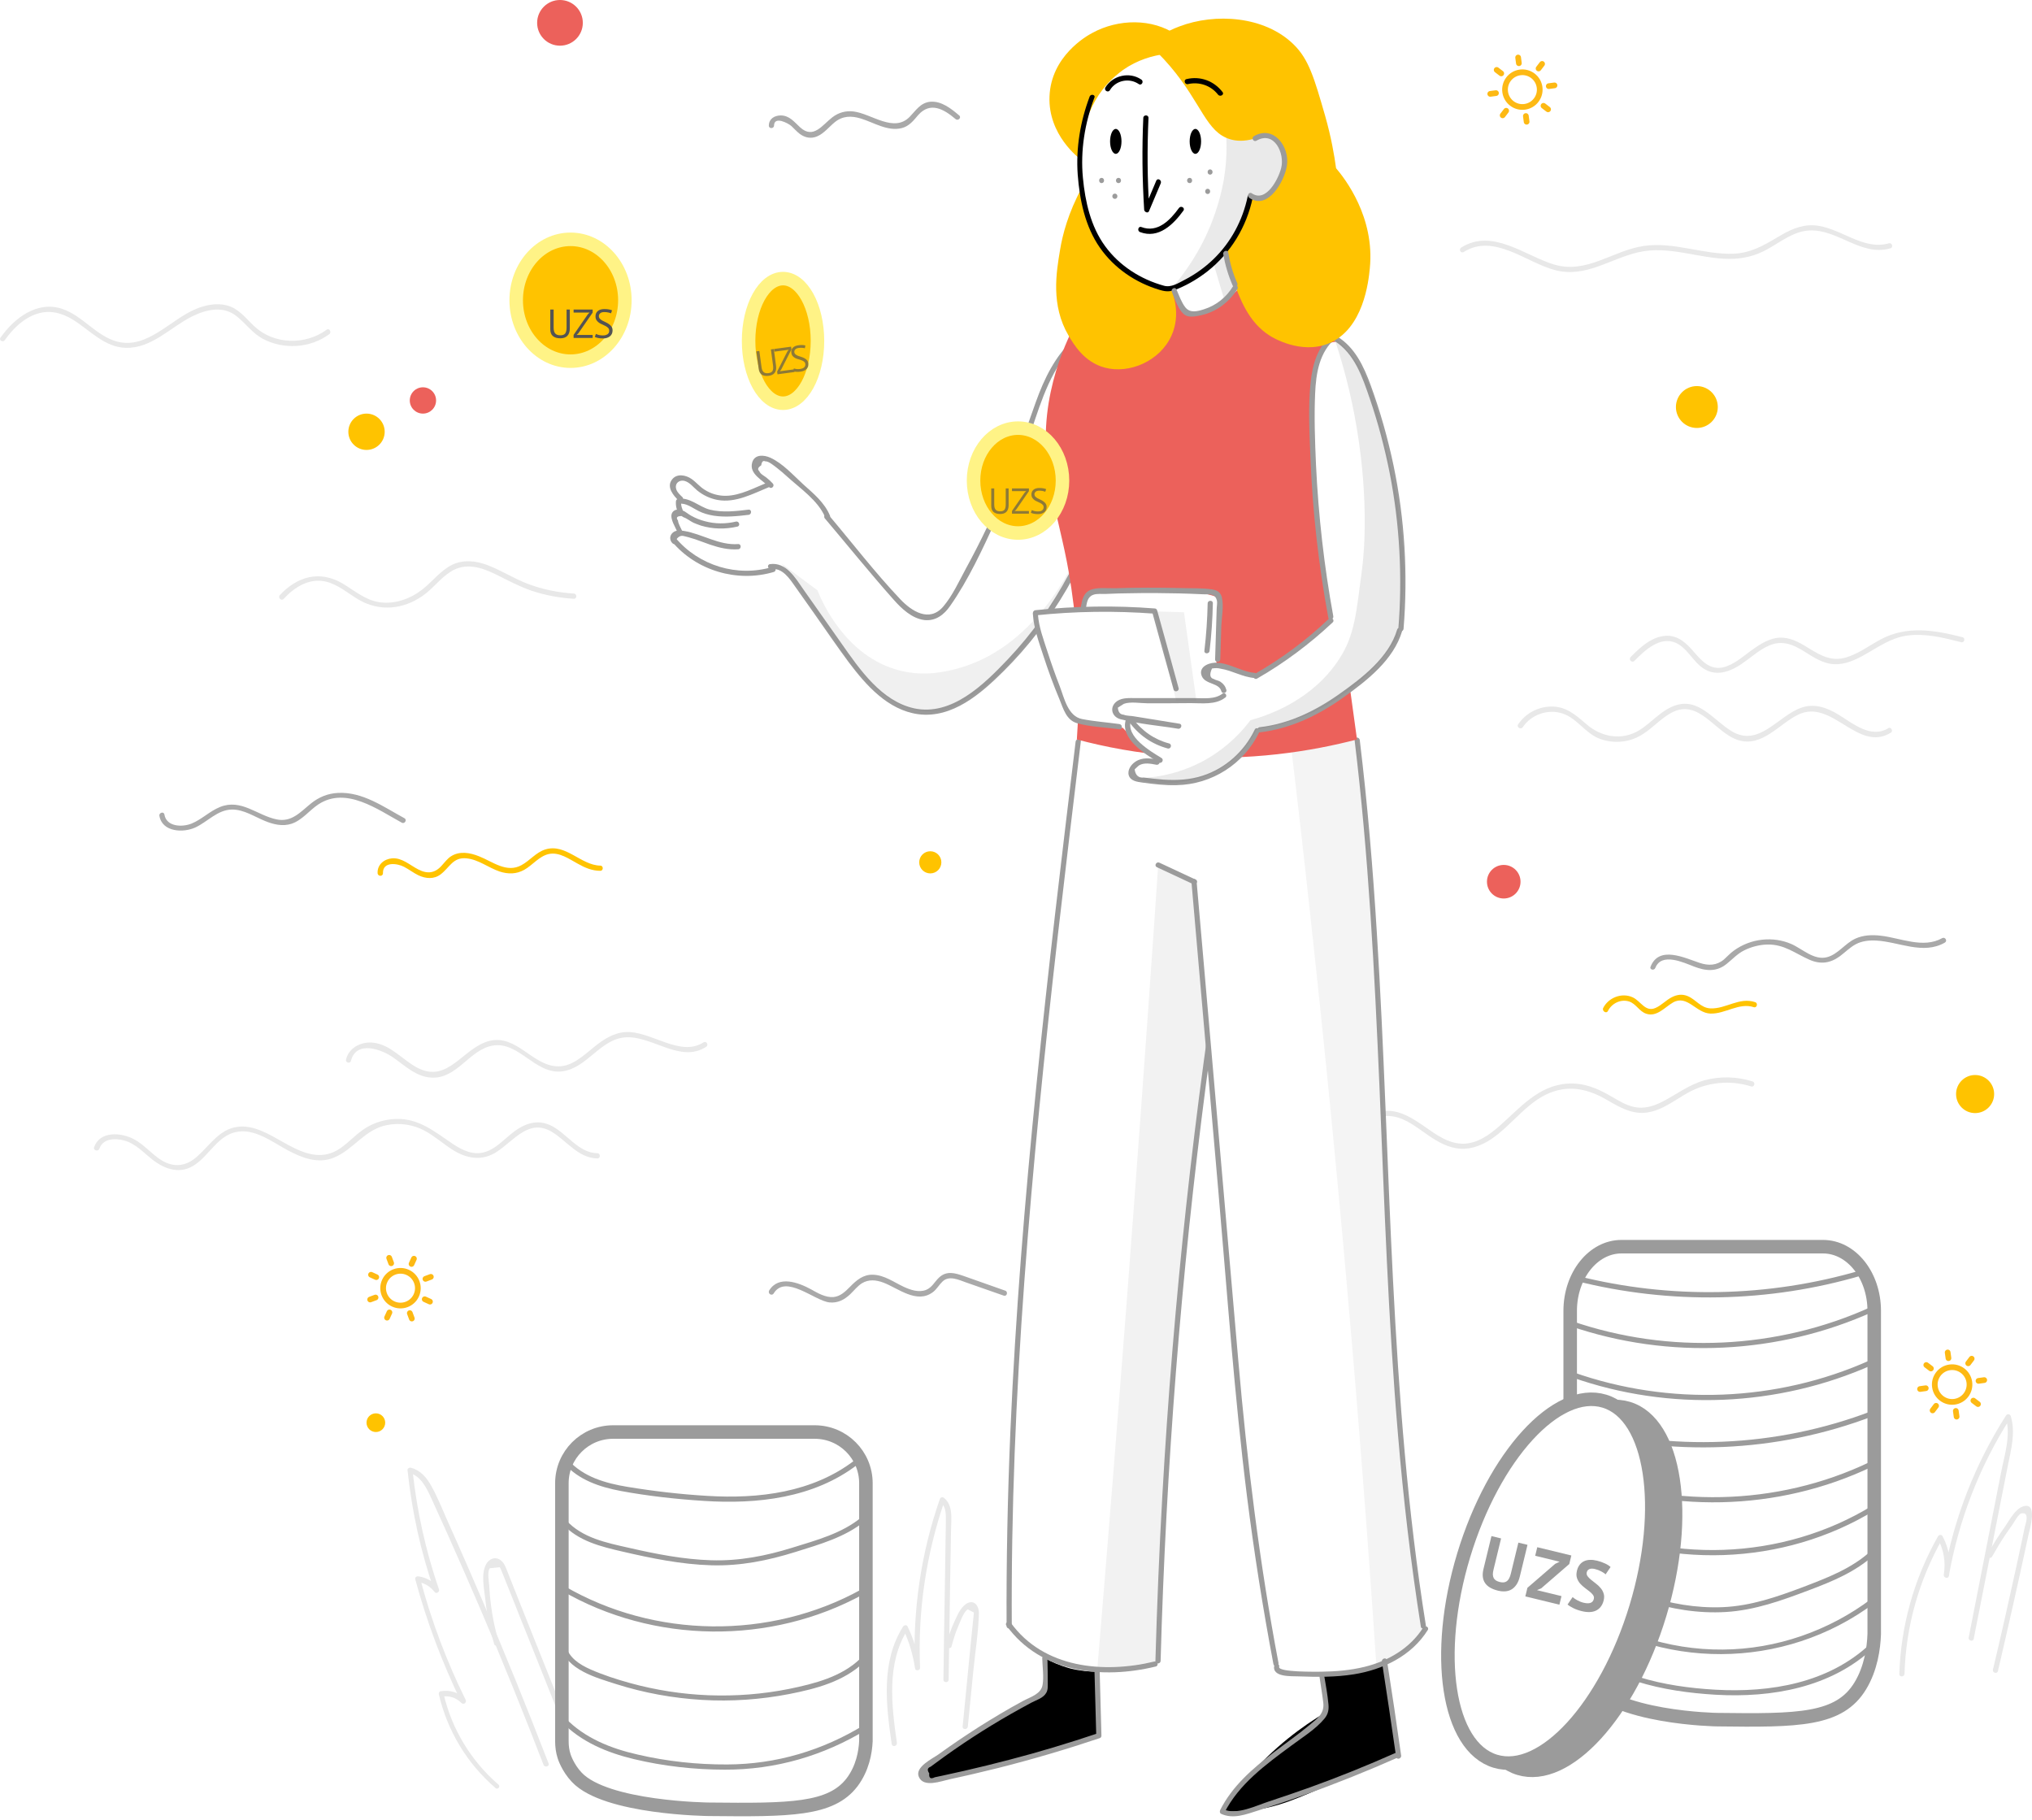 <svg width="451" height="404" viewBox="0 0 451 404" fill="none" xmlns="http://www.w3.org/2000/svg">
<path d="M87.291 289.395C89.227 290.278 91.513 289.425 92.396 287.488C93.279 285.552 92.425 283.267 90.489 282.384C88.553 281.501 86.267 282.355 85.384 284.291C84.501 286.227 85.355 288.512 87.291 289.395Z" stroke="#FDB914" stroke-width="1.265" stroke-linecap="round" stroke-linejoin="round"/>
<path d="M91.341 280.514L91.874 279.345" stroke="#FDB913" stroke-width="1.265" stroke-linecap="round" stroke-linejoin="round"/>
<path d="M86.822 280.355L86.373 279.152" stroke="#FDB913" stroke-width="1.265" stroke-linecap="round" stroke-linejoin="round"/>
<path d="M83.514 283.438L82.346 282.905" stroke="#FDB913" stroke-width="1.265" stroke-linecap="round" stroke-linejoin="round"/>
<path d="M83.355 287.957L82.152 288.407" stroke="#FDB913" stroke-width="1.265" stroke-linecap="round" stroke-linejoin="round"/>
<path d="M86.438 291.265L85.905 292.434" stroke="#FDB913" stroke-width="1.265" stroke-linecap="round" stroke-linejoin="round"/>
<path d="M90.957 291.425L91.407 292.628" stroke="#FDB913" stroke-width="1.265" stroke-linecap="round" stroke-linejoin="round"/>
<path d="M94.265 288.341L95.434 288.874" stroke="#FDB913" stroke-width="1.265" stroke-linecap="round" stroke-linejoin="round"/>
<path d="M94.425 283.822L95.628 283.372" stroke="#FDB913" stroke-width="1.265" stroke-linecap="round" stroke-linejoin="round"/>
<path d="M433.807 311.091C435.915 310.798 437.385 308.851 437.092 306.744C436.798 304.636 434.852 303.165 432.744 303.459C430.636 303.752 429.165 305.699 429.459 307.807C429.753 309.914 431.699 311.385 433.807 311.091Z" stroke="#FDB914" stroke-width="1.265" stroke-linecap="round" stroke-linejoin="round"/>
<path d="M432.46 301.423L432.283 300.151" stroke="#FDB913" stroke-width="1.265" stroke-linecap="round" stroke-linejoin="round"/>
<path d="M428.561 303.713L427.536 302.939" stroke="#FDB913" stroke-width="1.265" stroke-linecap="round" stroke-linejoin="round"/>
<path d="M427.423 308.09L426.151 308.268" stroke="#FDB913" stroke-width="1.265" stroke-linecap="round" stroke-linejoin="round"/>
<path d="M429.714 311.99L428.939 313.015" stroke="#FDB913" stroke-width="1.265" stroke-linecap="round" stroke-linejoin="round"/>
<path d="M434.09 313.127L434.267 314.399" stroke="#FDB913" stroke-width="1.265" stroke-linecap="round" stroke-linejoin="round"/>
<path d="M437.99 310.837L439.014 311.611" stroke="#FDB913" stroke-width="1.265" stroke-linecap="round" stroke-linejoin="round"/>
<path d="M439.127 306.46L440.399 306.283" stroke="#FDB913" stroke-width="1.265" stroke-linecap="round" stroke-linejoin="round"/>
<path d="M436.837 302.561L437.611 301.536" stroke="#FDB913" stroke-width="1.265" stroke-linecap="round" stroke-linejoin="round"/>
<path d="M338.395 23.71C340.504 23.431 341.989 21.495 341.71 19.385C341.431 17.275 339.495 15.791 337.385 16.07C335.275 16.349 333.791 18.285 334.07 20.395C334.349 22.504 336.285 23.989 338.395 23.71Z" stroke="#FDB914" stroke-width="1.265" stroke-linecap="round" stroke-linejoin="round"/>
<path d="M337.115 14.033L336.947 12.759" stroke="#FDB913" stroke-width="1.265" stroke-linecap="round" stroke-linejoin="round"/>
<path d="M333.2 16.295L332.181 15.514" stroke="#FDB913" stroke-width="1.265" stroke-linecap="round" stroke-linejoin="round"/>
<path d="M332.032 20.664L330.759 20.832" stroke="#FDB913" stroke-width="1.265" stroke-linecap="round" stroke-linejoin="round"/>
<path d="M334.295 24.579L333.514 25.599" stroke="#FDB913" stroke-width="1.265" stroke-linecap="round" stroke-linejoin="round"/>
<path d="M338.664 25.748L338.832 27.021" stroke="#FDB913" stroke-width="1.265" stroke-linecap="round" stroke-linejoin="round"/>
<path d="M342.579 23.484L343.598 24.266" stroke="#FDB913" stroke-width="1.265" stroke-linecap="round" stroke-linejoin="round"/>
<path d="M343.747 19.116L345.02 18.948" stroke="#FDB913" stroke-width="1.265" stroke-linecap="round" stroke-linejoin="round"/>
<path d="M341.484 15.201L342.265 14.181" stroke="#FDB913" stroke-width="1.265" stroke-linecap="round" stroke-linejoin="round"/>
<path d="M110.614 396.045C104.507 390.745 100.244 383.717 98.439 375.844C98.324 376.074 98.17 376.304 98.055 376.535C99.745 376.266 101.243 376.765 102.433 377.956C102.932 378.417 103.624 377.841 103.355 377.265C99.092 368.623 95.712 359.636 93.254 350.342C93.024 350.572 92.793 350.803 92.563 351.033C94.214 351.302 95.443 352.032 96.48 353.337C96.826 353.798 97.632 353.299 97.44 352.761C94.483 344.197 92.524 335.325 91.564 326.338C91.334 326.53 91.065 326.722 90.835 326.876C93.484 327.605 94.675 330.255 95.751 332.56C96.98 335.248 98.209 337.975 99.438 340.702C101.895 346.232 104.353 351.801 106.735 357.37C111.574 368.7 116.183 380.145 120.638 391.667C120.907 392.358 122.02 392.051 121.752 391.36C117.104 379.3 112.227 367.317 107.157 355.411C104.622 349.497 102.049 343.582 99.399 337.706C98.209 335.056 97.133 332.252 95.674 329.679C94.637 327.836 93.293 326.299 91.18 325.723C90.835 325.647 90.412 325.915 90.45 326.261C91.411 335.363 93.369 344.35 96.365 352.992C96.672 352.8 97.018 352.608 97.325 352.416C96.173 350.995 94.713 350.111 92.87 349.843C92.448 349.766 92.025 350.111 92.179 350.534C94.713 359.905 98.132 369.007 102.395 377.764C102.702 377.533 103.009 377.303 103.317 377.073C101.78 375.575 99.898 374.999 97.786 375.344C97.479 375.383 97.325 375.767 97.402 376.036C99.284 384.101 103.624 391.321 109.884 396.737C110.383 397.351 111.19 396.545 110.614 396.045Z" fill="#E8E8E8"/>
<path d="M110.69 364.514C109.922 361.748 109.308 358.983 108.962 356.141C108.77 354.72 108.655 353.337 108.578 351.916C108.54 351.071 108.079 348.729 108.732 348.037C109.461 347.96 110.191 347.884 110.921 347.807C111.113 348.114 111.266 348.46 111.382 348.805C111.727 349.574 111.996 350.342 112.303 351.11C112.841 352.416 113.34 353.721 113.878 355.027C114.953 357.754 116.029 360.481 117.143 363.208C121.444 374 125.746 384.754 130.009 395.546C130.278 396.237 131.391 395.93 131.123 395.239C125.707 381.604 120.292 368.009 114.838 354.374C114.147 352.608 113.417 350.803 112.726 349.036C112.342 348.114 112.035 347 111.228 346.347C110.037 345.349 108.578 345.887 107.887 347.154C106.735 349.343 107.426 352.454 107.695 354.758C108.04 358.177 108.732 361.518 109.653 364.782C109.807 365.551 110.921 365.243 110.69 364.514Z" fill="#E8E8E8"/>
<path d="M199.063 386.789C197.872 378.417 196.72 369.122 201.483 361.595C201.137 361.595 200.83 361.595 200.484 361.595C201.79 364.36 202.635 367.241 203.096 370.275C203.173 370.928 204.248 370.774 204.209 370.121C203.672 357.524 205.554 344.965 209.663 333.021C209.356 333.097 209.01 333.174 208.703 333.289C210.086 334.442 209.932 336.285 209.932 337.937C209.894 339.434 209.894 340.971 209.855 342.468C209.817 345.887 209.74 349.266 209.702 352.685C209.586 359.367 209.471 366.05 209.394 372.771C209.394 373.501 210.547 373.501 210.547 372.771C210.662 365.32 210.777 357.869 210.892 350.419C210.969 346.77 211.007 343.083 211.084 339.434C211.123 337.092 211.584 334.134 209.548 332.444C209.202 332.176 208.741 332.252 208.588 332.713C204.402 344.734 202.558 357.409 203.057 370.121C203.441 370.083 203.825 370.006 204.171 369.967C203.71 366.818 202.827 363.861 201.444 360.98C201.252 360.558 200.676 360.635 200.446 360.98C195.491 368.777 196.643 378.378 197.911 387.058C198.065 387.826 199.178 387.519 199.063 386.789Z" fill="#E8E8E8"/>
<path d="M211.2 365.397C211.584 363.899 212.045 362.401 212.659 360.98C213.005 360.174 213.965 357.485 214.81 357.178C215.271 357.408 215.693 357.639 216.154 357.869C216.116 358.253 216.077 358.676 216.039 359.06C215.962 359.674 215.924 360.327 215.847 360.942C215.693 362.44 215.54 363.976 215.386 365.474C214.81 371.388 214.234 377.303 213.658 383.179C213.581 383.909 214.733 383.909 214.81 383.179C215.232 379.031 215.616 374.883 216.039 370.735C216.461 366.549 217.153 362.286 217.268 358.061C217.306 356.371 216.154 354.797 214.387 355.987C213.158 356.832 212.505 358.445 211.891 359.751C211.084 361.48 210.47 363.246 210.009 365.09C209.894 365.781 211.008 366.088 211.2 365.397Z" fill="#E8E8E8"/>
<path d="M422.703 371.465C423.01 360.903 425.929 350.649 431.114 341.508C430.768 341.508 430.461 341.508 430.115 341.508C431.421 344.005 431.882 346.693 431.421 349.458C431.306 350.188 432.42 350.495 432.535 349.766C434.762 337.284 439.371 325.378 446.208 314.701C445.862 314.662 445.516 314.624 445.171 314.547C446.361 318.503 444.902 322.881 444.134 326.799C443.327 330.908 442.521 335.018 441.714 339.127C440.139 347.231 438.526 355.296 436.952 363.4C436.798 364.13 437.912 364.437 438.065 363.707C439.755 355.142 441.445 346.539 443.135 337.975C443.98 333.75 444.787 329.525 445.631 325.301C446.361 321.691 447.398 317.927 446.284 314.278C446.131 313.779 445.516 313.741 445.247 314.125C438.373 324.878 433.687 336.899 431.46 349.458C431.844 349.574 432.189 349.65 432.573 349.766C433.111 346.693 432.612 343.697 431.152 340.932C430.96 340.548 430.384 340.548 430.154 340.932C424.854 350.265 421.896 360.75 421.551 371.504C421.512 372.233 422.665 372.233 422.703 371.465Z" fill="#E8E8E8"/>
<path d="M442.136 345.464C443.058 343.851 444.018 342.238 445.055 340.663C445.593 339.895 446.131 339.127 446.668 338.359C447.014 337.86 448.012 335.978 448.665 335.863C450.586 335.517 449.549 338.244 449.395 338.897C449.203 339.895 448.973 340.855 448.781 341.854C448.397 343.697 447.974 345.541 447.59 347.384C445.9 355.104 444.172 362.824 442.328 370.543C442.175 371.273 443.288 371.58 443.442 370.851C445.785 360.827 448.051 350.764 450.202 340.702C450.47 339.511 452.468 333.059 448.896 334.365C447.283 334.941 446.015 337.322 445.094 338.666C443.673 340.663 442.367 342.737 441.176 344.888C440.792 345.541 441.791 346.117 442.136 345.464Z" fill="#E8E8E8"/>
<path d="M22.049 254.941C22.855 252.598 25.621 252.56 27.656 253.136C30.076 253.827 31.766 255.709 33.686 257.245C36.643 259.588 40.1 260.74 43.403 258.397C46.475 256.247 48.395 252.137 52.275 251.254C56.384 250.294 60.378 253.404 63.796 255.248C66.946 256.938 70.517 258.359 74.051 256.938C78.506 255.133 80.926 250.639 85.918 249.679C88.76 249.141 91.718 249.564 94.253 250.946C96.403 252.099 98.247 253.75 100.321 255.094C103.547 257.168 107.003 257.783 110.306 255.594C114.147 253.059 117.45 248.143 122.52 251.215C125.861 253.251 128.357 257.015 132.582 257.091C133.312 257.091 133.312 255.939 132.582 255.939C128.434 255.862 125.938 251.715 122.52 249.91C119.063 248.104 115.991 249.525 113.225 251.83C111.535 253.212 109.922 254.941 107.772 255.632C105.122 256.515 102.587 255.286 100.436 253.827C96.442 251.138 92.985 248.181 87.877 248.335C85.534 248.412 83.23 249.065 81.233 250.294C79.159 251.561 77.546 253.443 75.549 254.826C71.132 257.898 66.792 255.709 62.644 253.366C59.61 251.676 56.23 249.564 52.582 250.102C48.626 250.678 46.514 254.249 43.71 256.707C41.329 258.82 38.64 259.204 35.875 257.514C33.686 256.17 31.996 254.019 29.73 252.828C26.85 251.292 22.126 250.946 20.858 254.672C20.705 255.325 21.818 255.632 22.049 254.941Z" fill="#E8E8E8"/>
<path d="M77.891 235.43C79.082 230.783 84.766 232.896 87.34 234.739C89.913 236.544 92.409 239.002 95.75 239.156C101.473 239.463 104.123 232.972 109.346 232.051C115.184 231.052 118.794 238.503 124.747 237.773C130.354 237.082 133.235 230.476 138.996 230.207C144.872 229.938 151.055 236.006 156.74 232.319C157.354 231.935 156.778 230.937 156.163 231.321C150.902 234.739 144.411 228.671 138.765 229.055C136.077 229.247 133.849 230.745 131.814 232.396C129.51 234.24 126.975 236.736 123.825 236.659C118.141 236.544 114.685 229.516 108.617 231.014C102.664 232.512 99.476 240.615 92.563 236.928C89.298 235.2 86.687 231.782 82.769 231.398C80.196 231.129 77.469 232.473 76.816 235.085C76.586 235.853 77.7 236.16 77.891 235.43Z" fill="#E8E8E8"/>
<path d="M337.979 161.383C339.861 158.579 343.586 157.274 346.812 158.349C350.077 159.424 351.882 162.804 355.146 163.995C357.911 164.993 361.099 164.84 363.711 163.457C366.399 162.074 368.358 159.578 371.008 158.157C377.153 154.931 380.648 162.689 385.833 164.264C391.133 165.877 394.82 160.692 399.083 158.618C406.611 154.931 412.295 167.106 419.669 162.612C420.283 162.228 419.707 161.23 419.093 161.614C415.214 163.995 411.181 160.5 407.955 158.541C405.42 157.005 402.655 156.045 399.736 157.082C394.589 158.925 390.442 165.838 384.45 162.343C380.264 159.885 376.923 154.47 371.354 156.736C368.473 157.888 366.438 160.461 363.826 162.074C359.947 164.417 355.453 163.611 352.112 160.73C349.654 158.618 347.503 156.659 344.047 156.813C341.166 156.928 338.555 158.387 336.942 160.769C336.558 161.422 337.556 161.998 337.979 161.383Z" fill="#E8E8E8"/>
<path d="M362.751 146.673C365.017 144.369 368.435 141.105 371.968 142.679C374.234 143.716 375.463 146.174 377.268 147.749C380.456 150.514 383.989 149.208 387.062 146.981C388.867 145.713 390.557 144.177 392.592 143.294C395.511 141.988 398.008 143.025 400.542 144.638C402.578 145.905 404.613 147.288 407.071 147.403C409.414 147.518 411.603 146.558 413.601 145.444C416.75 143.716 419.592 141.565 423.241 141.066C427.312 140.49 431.344 141.527 435.262 142.526C435.991 142.718 436.299 141.604 435.569 141.412C429.347 139.837 423.24 138.762 417.326 141.95C414.714 143.371 412.218 145.291 409.299 146.021C405.804 146.866 403.231 144.907 400.389 143.217C398.468 142.065 396.433 141.22 394.167 141.604C392.055 141.988 390.211 143.255 388.521 144.484C386.678 145.829 384.757 147.557 382.453 148.095C379.534 148.786 377.652 146.635 375.924 144.638C374.273 142.718 372.429 140.951 369.702 141.105C366.553 141.297 363.98 143.716 361.906 145.829C361.406 146.405 362.213 147.211 362.751 146.673Z" fill="#E8E8E8"/>
<path d="M299.035 252.867C301.723 250.14 304.988 247.106 309.136 247.759C312.093 248.22 314.551 250.293 316.97 251.945C319.16 253.443 321.541 254.825 324.268 254.941C326.687 255.056 328.953 254.134 330.95 252.828C335.866 249.525 339.323 243.841 345.199 242.113C349.424 240.884 353.226 242.075 356.875 244.225C359.563 245.8 362.29 247.336 365.478 246.914C368.934 246.453 371.738 244.11 374.733 242.459C379.035 240.116 383.989 239.655 388.675 241.114C389.366 241.345 389.673 240.231 388.982 240.001C385.526 238.925 381.877 238.81 378.382 239.732C374.887 240.692 372.122 242.881 368.972 244.494C367.014 245.493 364.94 246.146 362.751 245.685C360.83 245.301 359.14 244.187 357.451 243.227C354.417 241.46 351.382 240.231 347.811 240.5C341.397 240.961 337.364 245.877 332.871 249.833C330.566 251.868 327.916 253.788 324.729 253.827C321.426 253.827 318.66 251.753 316.087 249.948C313.629 248.258 310.902 246.453 307.791 246.53C303.912 246.645 300.84 249.449 298.267 252.099C297.691 252.598 298.497 253.404 299.035 252.867Z" fill="#E8E8E8"/>
<path d="M1.079 75.468C2.884 72.933 5.227 70.591 8.261 69.63C11.103 68.709 13.83 69.477 16.288 71.013C20.013 73.356 23.239 77.081 27.925 77.197C33.648 77.35 37.834 72.626 42.596 70.245C45.745 68.67 49.548 67.787 52.505 70.168C54.541 71.781 56 73.932 58.343 75.199C62.99 77.657 68.866 77.273 73.091 74.162C73.667 73.74 73.091 72.741 72.515 73.164C67.752 76.659 60.762 76.505 56.384 72.357C54.502 70.591 53.004 68.478 50.393 67.787C48.088 67.172 45.63 67.672 43.441 68.594C37.911 70.859 32.726 77.465 26.158 75.852C21.396 74.662 18.4 70.091 13.83 68.555C8.261 66.673 3.153 70.591 0.119 74.93C-0.342 75.507 0.657 76.083 1.079 75.468Z" fill="#E8E8E8"/>
<path d="M62.952 132.924C65.333 130.312 68.674 128.2 72.361 129.083C75.088 129.736 77.277 131.733 79.658 133.116C84.229 135.766 89.452 135.267 93.753 132.271C96.058 130.697 97.709 128.315 100.052 126.856C103.317 124.782 106.85 125.896 110.038 127.47C112.688 128.776 115.223 130.159 118.026 131.119C121.06 132.118 124.171 132.694 127.359 132.886C128.089 132.924 128.089 131.772 127.359 131.733C123.826 131.503 120.369 130.812 117.066 129.544C113.955 128.354 111.151 126.51 108.041 125.358C105.544 124.436 102.856 124.167 100.398 125.32C97.786 126.587 96.019 129.045 93.753 130.812C91.103 132.886 87.647 134.153 84.229 133.654C81.079 133.193 78.698 131.081 76.048 129.506C70.978 126.51 65.986 127.893 62.068 132.118C61.646 132.655 62.452 133.462 62.952 132.924Z" fill="#E8E8E8"/>
<path d="M324.882 55.92C331.603 51.695 338.747 58.301 345.161 59.952C351.92 61.719 357.258 57.456 363.596 55.996C370.393 54.383 377.115 57.456 383.912 57.456C386.908 57.456 389.673 56.764 392.285 55.305C395.204 53.692 398.046 51.349 401.502 51.157C407.878 50.773 413.024 56.995 419.553 55.113C420.283 54.921 419.976 53.807 419.246 53.999C413.37 55.689 408.3 50.312 402.539 50.005C399.582 49.851 396.971 51.157 394.513 52.655C391.402 54.498 388.521 56.15 384.834 56.304C378.113 56.572 371.622 53.615 364.901 54.575C357.911 55.574 352.227 60.912 344.853 58.685C338.363 56.688 331.219 50.62 324.344 54.921C323.653 55.343 324.229 56.342 324.882 55.92Z" fill="#E8E8E8"/>
<path d="M35.376 181.047C35.99 184.696 40.714 184.888 43.403 183.62C46.091 182.353 48.319 179.703 51.468 179.664C54.08 179.626 56.461 181.239 58.804 182.199C60.685 182.967 62.721 183.467 64.718 182.814C67.099 182.007 68.636 179.856 70.671 178.512C76.816 174.479 83.844 179.664 89.183 182.583C89.836 182.929 90.412 181.93 89.759 181.585C85.15 179.088 80.465 175.67 74.973 175.977C72.745 176.093 70.786 176.899 69.058 178.282C66.715 180.164 64.757 182.545 61.415 181.854C57.075 180.97 53.542 177.206 48.856 179.088C46.552 180.01 44.785 181.853 42.519 182.775C40.445 183.62 36.95 183.505 36.49 180.778C36.374 180.01 35.261 180.356 35.376 181.047Z" fill="#A9A9A9"/>
<path d="M171.718 287.048C174.368 282.708 180.82 288.7 184.085 289.045C185.928 289.237 187.388 288.469 188.694 287.24C189.538 286.434 190.268 285.474 191.267 284.821C192.803 283.861 194.493 284.053 196.106 284.667C199.409 285.934 203.518 289.468 207.09 286.741C207.935 286.088 208.434 285.128 209.202 284.398C210.662 283.016 212.736 284.014 214.349 284.59C217.153 285.589 219.995 286.549 222.798 287.548C223.49 287.778 223.797 286.664 223.106 286.434C220.071 285.358 216.999 284.283 213.965 283.208C211.968 282.516 210.086 281.94 208.396 283.553C207.397 284.513 206.86 285.742 205.515 286.28C203.902 286.895 202.097 286.28 200.599 285.589C198.372 284.552 196.298 282.977 193.763 282.9C191.574 282.824 190.076 284.129 188.655 285.589C187.618 286.626 186.543 287.701 185.007 287.855C183.24 288.008 181.473 286.971 179.975 286.126C177.21 284.629 172.832 282.977 170.719 286.395C170.335 287.125 171.334 287.701 171.718 287.048Z" fill="#A9A9A9"/>
<path d="M367.398 214.806C368.78 211.311 373.658 213.615 375.962 214.499C378.536 215.497 380.955 215.766 383.221 213.923C384.527 212.886 385.564 211.695 387.1 210.927C388.713 210.12 390.518 209.66 392.285 209.621C396.01 209.544 398.392 211.58 401.618 213.001C404.076 214.076 406.226 213.769 408.339 212.233C409.529 211.349 410.605 210.236 411.911 209.544C413.293 208.815 414.868 208.661 416.404 208.738C421.474 209.007 426.812 211.964 431.651 209.199C432.304 208.815 431.728 207.854 431.075 208.2C426.851 210.581 421.858 208.162 417.441 207.662C415.521 207.432 413.562 207.509 411.795 208.315C409.529 209.352 407.955 211.772 405.535 212.425C402.616 213.193 400.043 210.581 397.585 209.506C395.588 208.623 393.322 208.315 391.171 208.546C388.905 208.776 386.678 209.621 384.834 210.965C384.028 211.541 383.375 212.271 382.645 212.924C380.994 214.307 379.188 214.345 377.23 213.692C373.965 212.617 368.243 209.775 366.361 214.499C366.015 215.19 367.129 215.497 367.398 214.806Z" fill="#A9A9A9"/>
<path d="M171.795 27.883C171.833 25.655 174.982 27.384 175.635 27.96C176.25 28.536 176.826 29.189 177.517 29.727C178.669 30.571 180.014 30.84 181.358 30.264C182.894 29.611 183.97 28.19 185.237 27.153C187.004 25.694 188.924 25.655 191.075 26.308C193.955 27.192 197.028 29.227 200.177 28.421C201.79 27.998 202.75 26.769 203.787 25.54C206.476 22.506 209.471 24.196 212.083 26.424C212.659 26.923 213.465 26.078 212.889 25.617C211.123 24.119 208.934 22.352 206.437 22.583C204.286 22.813 203.288 24.503 201.944 25.886C198.41 29.573 193.456 25.233 189.423 24.734C187.695 24.542 186.159 24.964 184.776 26.001C182.51 27.729 180.551 30.956 177.594 28.267C176.25 27.038 175.213 25.617 173.254 25.617C171.872 25.655 170.681 26.347 170.643 27.845C170.604 28.613 171.756 28.613 171.795 27.883Z" fill="#A9A9A9"/>
<path d="M84.997 193.798C84.92 191.109 88.223 191.609 89.682 192.377C90.796 192.953 91.756 193.721 92.87 194.259C94.521 195.027 96.326 195.18 97.824 194.028C99.822 192.492 100.551 190.188 103.547 190.495C106.235 190.764 108.386 192.569 110.882 193.414C112.764 194.028 114.608 194.028 116.375 193.03C118.218 191.993 119.639 190.034 121.79 189.535C124.133 189.035 126.322 190.649 128.242 191.686C129.817 192.569 131.391 193.26 133.235 193.26C133.965 193.26 133.965 192.108 133.235 192.108C128.895 192.031 125.554 187.077 120.983 188.536C118.948 189.189 117.604 190.994 115.76 191.993C112.457 193.836 109.346 191.225 106.312 190.034C104.315 189.228 101.972 188.805 100.052 190.072C99.284 190.572 98.746 191.34 98.132 191.993C96.595 193.798 94.906 194.028 92.832 192.953C90.95 191.993 89.221 190.303 86.994 190.495C85.227 190.649 83.729 191.916 83.806 193.759C83.844 194.566 84.997 194.566 84.997 193.798Z" fill="#FFC300"/>
<path d="M356.874 224.369C357.719 222.679 359.717 221.681 361.56 222.257C363.135 222.756 363.826 224.485 365.401 224.984C367.743 225.752 369.51 223.524 371.315 222.487C374.503 220.682 376.423 224.83 379.611 224.945C382.914 225.061 385.948 222.449 389.251 223.524C389.942 223.755 390.249 222.641 389.558 222.411C386.025 221.22 383.068 223.947 379.611 223.793C377.46 223.678 376.423 221.834 374.58 221.066C373.389 220.567 372.237 220.721 371.085 221.297C369.779 221.95 368.78 223.102 367.475 223.678C365.17 224.715 364.21 222.18 362.367 221.335C359.947 220.221 356.951 221.412 355.799 223.755C355.569 224.446 356.567 225.022 356.874 224.369Z" fill="#FFC300"/>
<path d="M81.348 99.856C83.575 99.856 85.381 98.051 85.381 95.824C85.381 93.597 83.575 91.791 81.348 91.791C79.121 91.791 77.315 93.597 77.315 95.824C77.315 98.051 79.121 99.856 81.348 99.856Z" fill="#FFC300"/>
<path d="M438.373 247.029C440.706 247.029 442.597 245.138 442.597 242.804C442.597 240.471 440.706 238.58 438.373 238.58C436.039 238.58 434.148 240.471 434.148 242.804C434.148 245.138 436.039 247.029 438.373 247.029Z" fill="#FFC300"/>
<path d="M83.422 317.812C84.567 317.812 85.496 316.883 85.496 315.738C85.496 314.592 84.567 313.664 83.422 313.664C82.277 313.664 81.348 314.592 81.348 315.738C81.348 316.883 82.277 317.812 83.422 317.812Z" fill="#FFC300"/>
<path d="M376.615 94.979C379.182 94.979 381.263 92.898 381.263 90.332C381.263 87.765 379.182 85.684 376.615 85.684C374.049 85.684 371.968 87.765 371.968 90.332C371.968 92.898 374.049 94.979 376.615 94.979Z" fill="#FFC300"/>
<path d="M206.476 193.836C207.833 193.836 208.934 192.736 208.934 191.378C208.934 190.021 207.833 188.92 206.476 188.92C205.118 188.92 204.018 190.021 204.018 191.378C204.018 192.736 205.118 193.836 206.476 193.836Z" fill="#FFC300"/>
<path d="M93.869 91.791C95.481 91.791 96.787 90.484 96.787 88.872C96.787 87.26 95.481 85.953 93.869 85.953C92.257 85.953 90.95 87.26 90.95 88.872C90.95 90.484 92.257 91.791 93.869 91.791Z" fill="#EC615B"/>
<path d="M124.286 10.139C127.086 10.139 129.356 7.87 129.356 5.07C129.356 2.27 127.086 0 124.286 0C121.487 0 119.217 2.27 119.217 5.07C119.217 7.87 121.487 10.139 124.286 10.139Z" fill="#EC615B"/>
<path d="M333.754 199.405C335.811 199.405 337.479 197.737 337.479 195.68C337.479 193.622 335.811 191.954 333.754 191.954C331.696 191.954 330.029 193.622 330.029 195.68C330.029 197.737 331.696 199.405 333.754 199.405Z" fill="#EC615B"/>
<path d="M179.937 256.323C181.994 256.323 183.662 254.655 183.662 252.598C183.662 250.54 181.994 248.873 179.937 248.873C177.879 248.873 176.211 250.54 176.211 252.598C176.211 254.655 177.879 256.323 179.937 256.323Z" fill="white"/>
<path d="M157.316 401.537C157.316 401.537 134.464 401.307 128.012 394.432C125.976 392.281 125.208 389.785 125.208 389.785C124.863 388.71 124.709 387.596 124.709 386.405V329.18C124.709 322.881 129.817 317.812 136.077 317.812H180.821C187.119 317.812 192.189 322.92 192.189 329.18V386.405C192.074 388.863 191.459 392.435 189.116 395.546C184.431 401.691 175.328 401.729 157.316 401.537Z" fill="white" stroke="#9B9B9B" stroke-width="3" stroke-miterlimit="10"/>
<path d="M125.208 324.802C128.473 328.489 133.158 330.025 137.844 330.908C143.874 332.022 150.134 332.713 156.24 333.098C168.031 333.866 180.552 332.483 190.23 325.109C190.806 324.648 190.23 323.65 189.654 324.11C180.321 331.254 168.377 332.675 157.009 331.984C151.094 331.638 145.141 330.947 139.303 329.987C134.426 329.18 129.433 327.797 126.053 323.957C125.515 323.419 124.709 324.264 125.208 324.802Z" fill="#9B9B9B"/>
<path d="M124.824 338.167C128.281 342.008 133.35 343.237 138.189 344.351C144.642 345.848 151.209 347.193 157.853 347.385C164.306 347.577 170.412 346.348 176.557 344.427C181.934 342.737 187.618 341.163 192.035 337.514C192.611 337.053 191.805 336.247 191.228 336.708C186.889 340.318 181.204 341.816 175.904 343.467C169.99 345.311 164.075 346.463 157.853 346.271C151.67 346.079 145.602 344.888 139.572 343.506C134.618 342.392 129.202 341.316 125.631 337.361C125.131 336.784 124.325 337.629 124.824 338.167Z" fill="#9B9B9B"/>
<path d="M124.709 353.03C145.026 364.821 171.065 365.128 191.651 353.798C192.304 353.453 191.728 352.454 191.075 352.8C170.873 363.938 145.256 363.63 125.323 352.032C124.632 351.648 124.056 352.646 124.709 353.03Z" fill="#9B9B9B"/>
<path d="M124.44 365.359C125.669 370.582 132.39 372.349 136.807 373.77C142.99 375.728 149.404 376.881 155.856 377.265C162.309 377.649 168.838 377.188 175.175 375.959C181.051 374.807 187.273 373.194 191.728 368.93C192.265 368.431 191.459 367.586 190.921 368.124C186.735 372.157 180.782 373.654 175.213 374.807C169.299 375.997 163.269 376.458 157.239 376.228C151.324 375.997 145.448 375.075 139.764 373.501C136.845 372.694 133.888 371.734 131.084 370.505C128.665 369.43 126.207 367.893 125.554 365.128C125.362 364.322 124.286 364.629 124.44 365.359Z" fill="#9B9B9B"/>
<path d="M124.632 382.104C128.934 386.559 134.733 388.978 140.686 390.399C147.253 391.974 154.128 392.742 160.849 392.742C172.102 392.781 182.818 389.67 192.419 383.794C193.034 383.409 192.458 382.411 191.843 382.795C182.587 388.479 172.294 391.552 161.425 391.59C154.781 391.628 148.022 390.899 141.569 389.401C135.616 388.057 129.779 385.752 125.439 381.259C124.939 380.759 124.133 381.566 124.632 382.104Z" fill="#9B9B9B"/>
<path d="M381.109 381.643C381.109 381.643 358.257 381.336 351.805 372.733C349.77 370.006 349.001 366.895 349.001 366.895C348.656 365.551 348.502 364.13 348.502 362.67V290.927C348.502 283.054 353.61 276.679 359.87 276.679H404.614C410.912 276.679 415.982 283.054 415.982 290.927V362.67C415.867 365.781 415.252 370.236 412.909 374.115C408.262 381.835 399.122 381.873 381.109 381.643Z" fill="white" stroke="#9B9B9B" stroke-width="3" stroke-miterlimit="10"/>
<path d="M348.118 364.552C356.759 372.848 369.126 375.421 380.725 376.113C393.245 376.842 406.419 374.538 415.828 365.705C416.366 365.205 415.559 364.399 415.022 364.898C405.804 373.539 392.9 375.69 380.725 374.999C369.433 374.346 357.374 371.888 348.963 363.784C348.387 363.208 347.58 364.015 348.118 364.552Z" fill="#9B9B9B"/>
<path d="M348.003 356.026C368.089 370.889 395.972 370.774 415.982 355.796C416.558 355.373 415.982 354.336 415.406 354.797C405.919 361.941 394.282 366.012 382.376 366.089C370.24 366.204 358.334 362.209 348.617 354.989C347.964 354.605 347.388 355.604 348.003 356.026Z" fill="#9B9B9B"/>
<path d="M348.425 347.385C358.757 353.683 370.739 358.484 383.029 357.754C389.482 357.37 395.511 355.181 401.503 352.915C406.726 350.956 411.911 348.806 416.059 345.003C416.596 344.504 415.79 343.698 415.252 344.197C410.989 348.114 405.574 350.15 400.274 352.185C394.474 354.375 388.637 356.41 382.376 356.679C370.471 357.178 359.025 352.493 349.001 346.424C348.387 346.002 347.811 347.001 348.425 347.385Z" fill="#9B9B9B"/>
<path d="M348.272 337.476C369.395 348.498 395.857 347.615 416.174 335.133C416.788 334.749 416.212 333.75 415.598 334.134C395.626 346.386 369.625 347.308 348.848 336.477C348.195 336.132 347.619 337.13 348.272 337.476Z" fill="#9B9B9B"/>
<path d="M348.348 326.953C369.741 336.055 394.551 335.517 415.521 325.493C416.174 325.186 415.598 324.187 414.945 324.495C394.398 334.327 369.894 334.864 348.925 325.954C348.272 325.647 347.657 326.645 348.348 326.953Z" fill="#9B9B9B"/>
<path d="M348.541 317.044C370.586 323.458 394.436 322.459 415.828 314.24C416.52 313.971 416.212 312.857 415.521 313.126C394.282 321.268 370.663 322.267 348.848 315.93C348.118 315.699 347.811 316.813 348.541 317.044Z" fill="#9B9B9B"/>
<path d="M348.924 305.675C370.509 313.28 394.589 312.243 415.482 302.949C416.174 302.641 415.559 301.643 414.906 301.95C394.321 311.129 370.509 312.051 349.232 304.562C348.54 304.331 348.233 305.445 348.924 305.675Z" fill="#9B9B9B"/>
<path d="M348.54 294.307C370.394 301.796 394.743 300.606 415.79 291.081C416.481 290.774 415.867 289.775 415.214 290.082C394.474 299.492 370.432 300.606 348.886 293.193C348.156 292.924 347.849 294.038 348.54 294.307Z" fill="#9B9B9B"/>
<path d="M349.808 284.283C370.624 289.545 392.669 289.122 413.255 283.054C413.946 282.862 413.677 281.748 412.948 281.94C392.516 287.932 370.739 288.354 350.115 283.169C349.385 282.977 349.078 284.091 349.808 284.283Z" fill="#9B9B9B"/>
<path d="M368.38 358.31C375.069 336.245 371.934 315.764 361.378 312.564C350.823 309.365 336.844 324.658 330.155 346.723C323.466 368.788 326.601 389.269 337.156 392.469C347.712 395.669 361.691 380.376 368.38 358.31Z" fill="#9B9B9B" stroke="#9B9B9B" stroke-width="3" stroke-miterlimit="10"/>
<path d="M363.101 356.709C369.79 334.644 366.655 314.163 356.1 310.963C345.544 307.763 331.565 323.057 324.876 345.122C318.187 367.187 321.322 387.668 331.878 390.868C342.433 394.068 356.412 378.774 363.101 356.709Z" fill="white" stroke="#9B9B9B" stroke-width="3" stroke-miterlimit="10"/>
<path d="M231.9 368.009C231.862 370.428 231.824 372.848 231.747 375.267C227.791 377.418 223.682 379.838 219.457 382.565C213.926 386.098 208.895 389.708 204.402 393.203C205.093 393.856 205.784 394.47 206.476 395.123C210.201 394.394 214.042 393.587 217.959 392.665C227.292 390.476 235.933 387.903 243.922 385.215C243.768 380.491 243.614 375.728 243.461 371.004C241.925 371.004 239.851 370.851 237.508 370.275C235.165 369.622 233.283 368.777 231.9 368.009Z" fill="black"/>
<path d="M239.313 164.571C238.814 168.565 238.084 174.71 237.201 182.199C233.859 210.389 230.71 239.578 229.289 254.556C227.407 274.105 224.757 308.94 223.874 360.519C225.794 362.67 228.828 365.512 233.168 367.586C243.807 372.732 254.253 369.622 257.018 368.661C257.249 359.559 257.71 346.731 258.593 331.407C259.015 323.764 261.166 287.97 267.388 238.311C269.193 224.023 271.728 205.473 275.223 183.735C281.176 174.633 284.133 164.379 280.293 158.963C275.223 151.858 257.402 151.436 239.313 164.571Z" fill="white"/>
<path opacity="0.09" d="M257.057 191.954C256.788 196.102 256.481 200.288 256.212 204.436C252.371 259.972 248.146 315.507 243.499 371.004C247.993 370.236 252.525 369.43 257.018 368.661C257.364 355.104 257.978 341.163 258.862 326.952C260.897 294.153 264.2 263.083 268.348 233.856C268.963 221.335 269.577 208.776 270.153 196.256C265.775 194.796 261.397 193.375 257.057 191.954Z" fill="#777777"/>
<path d="M238.737 164.571C235.664 189.996 232.592 215.459 230.019 240.961C227.445 266.424 225.371 291.964 224.258 317.543C223.643 331.984 223.336 346.424 223.413 360.865C223.413 361.595 224.565 361.595 224.565 360.865C224.411 335.248 225.487 309.67 227.369 284.129C229.25 258.589 231.862 233.087 234.781 207.624C236.432 193.26 238.161 178.896 239.889 164.532C240.004 163.841 238.852 163.841 238.737 164.571Z" fill="#9B9B9B"/>
<path d="M271.92 203.553C265.045 246.069 260.398 288.93 257.978 331.945C257.287 344.158 256.788 356.41 256.442 368.623C256.404 369.353 257.556 369.353 257.594 368.623C258.785 325.762 262.126 282.939 267.695 240.385C269.308 228.171 271.075 215.997 273.034 203.822C273.11 203.131 272.035 202.823 271.92 203.553Z" fill="#9B9B9B"/>
<path d="M223.374 360.75C230.979 371.311 244.728 372.732 256.519 369.852C257.249 369.66 256.941 368.584 256.212 368.738C244.959 371.465 231.632 370.236 224.334 360.135C223.912 359.597 222.913 360.173 223.374 360.75Z" fill="#9B9B9B"/>
<path d="M231.324 368.008C231.363 369.852 231.709 372.079 231.401 373.923C231.056 375.997 228.674 376.611 226.985 377.533C223.643 379.338 220.379 381.297 217.153 383.332C214.157 385.253 211.2 387.25 208.281 389.362C206.937 390.322 202.981 392.166 203.941 394.355C204.978 396.813 208.934 395.277 210.7 394.893C214.31 394.125 217.882 393.28 221.454 392.396C229.097 390.476 236.625 388.248 244.075 385.752C244.767 385.521 244.459 384.408 243.768 384.638C237.239 386.827 230.672 388.824 223.989 390.553C220.648 391.436 217.306 392.243 213.965 393.011C212.275 393.395 210.624 393.74 208.934 394.125C208.434 394.24 207.973 394.317 207.474 394.432C206.552 394.893 206.13 394.624 206.245 393.548C205.746 392.857 205.823 392.358 206.552 392.089C206.937 391.82 207.321 391.513 207.705 391.244C213.043 387.288 218.65 383.64 224.45 380.337C225.909 379.492 227.369 378.724 228.828 377.917C229.903 377.341 231.517 376.88 232.169 375.766C232.592 375.113 232.553 374.384 232.553 373.616C232.553 371.772 232.515 369.929 232.477 368.085C232.477 367.279 231.324 367.279 231.324 368.008Z" fill="#9B9B9B"/>
<path d="M242.923 370.966C243.038 375.651 243.192 380.298 243.307 384.984C243.346 385.714 244.498 385.714 244.459 384.984C244.344 380.298 244.19 375.651 244.075 370.966C244.037 370.236 242.885 370.236 242.923 370.966Z" fill="#9B9B9B"/>
<path d="M293.235 370.582C293.581 373.731 293.888 376.88 294.234 380.03C289.049 383.102 282.674 387.749 276.759 394.701C274.647 397.197 272.842 399.655 271.344 401.998C272.65 402.075 274.647 402.075 277.028 401.844C283.787 401.192 288.089 399.041 296.385 395.469C299.534 394.125 304.335 392.089 310.403 389.708C309.904 386.482 309.404 383.141 308.982 379.761C308.214 373.885 307.638 368.201 307.177 362.708C302.491 365.359 297.882 367.97 293.235 370.582Z" fill="black"/>
<path d="M257.21 164.84C255.943 167.259 254.829 171.599 254.522 175.824C253.984 183.044 255.789 188.805 257.057 191.954C259.707 193.183 262.357 194.412 265.007 195.603C265.621 202.516 266.198 209.468 266.812 216.381C268.463 235.546 270.153 254.71 271.805 273.875C275.031 311.091 276.721 330.025 279.256 346.348C280.869 356.64 282.443 365.051 283.519 370.582C284.978 370.889 287.052 371.273 289.587 371.465C293.082 371.734 298.344 372.118 304.028 370.121C310.173 367.97 314.205 363.976 316.394 361.364C315.55 356.717 314.321 349.535 313.13 340.74C310.71 322.92 309.75 308.287 308.368 279.06C307.676 264.043 308.022 269.996 306.678 239.079C305.372 209.352 304.565 192.838 302.069 171.177C301.378 165.224 300.725 160.308 300.264 157.043C279.64 152.319 261.934 155.814 257.21 164.84Z" fill="white"/>
<path d="M256.75 192.454C259.438 193.721 262.126 194.95 264.815 196.217C265.468 196.525 266.082 195.526 265.391 195.219C262.703 193.951 260.014 192.722 257.326 191.455C256.673 191.148 256.097 192.108 256.75 192.454Z" fill="#9B9B9B"/>
<path d="M264.431 195.603C266.428 218.57 268.425 241.498 270.422 264.465C272.381 286.971 273.955 309.593 276.759 332.022C278.334 344.504 280.292 356.948 282.635 369.314C282.789 370.044 283.903 369.737 283.749 369.007C279.524 346.808 276.797 324.456 274.839 301.95C272.88 279.252 270.883 256.554 268.924 233.856C267.81 221.105 266.697 208.354 265.583 195.603C265.506 194.873 264.354 194.873 264.431 195.603Z" fill="#9B9B9B"/>
<path d="M300.648 164.225C303.759 189.804 305.064 215.574 306.178 241.307C307.254 267.039 308.099 292.809 310.288 318.465C311.478 332.713 313.13 346.924 315.357 361.019C315.473 361.748 316.586 361.441 316.471 360.712C312.4 335.325 310.48 309.708 309.174 284.053C307.868 258.436 307.215 232.78 305.602 207.202C304.719 192.838 303.528 178.512 301.8 164.264C301.723 163.495 300.571 163.495 300.648 164.225Z" fill="#9B9B9B"/>
<path d="M282.827 369.583C282.213 372.31 286.706 371.964 288.204 372.041C292.314 372.195 296.423 372.233 300.494 371.58C306.985 370.543 313.322 367.471 316.894 361.748C317.278 361.134 316.279 360.558 315.895 361.172C312.976 365.819 308.06 368.661 302.837 369.929C299.688 370.697 296.462 370.966 293.197 371.004C292.198 371.004 283.634 371.158 283.903 369.929C284.095 369.199 282.981 368.892 282.827 369.583Z" fill="#9B9B9B"/>
<path d="M292.851 372.041C293.12 373.962 293.466 375.92 293.696 377.841C294.003 380.299 292.39 381.374 290.701 382.795C288.127 384.946 285.362 386.866 282.712 388.902C278.026 392.473 273.495 396.391 270.806 401.729C270.691 401.998 270.729 402.382 270.998 402.536C273.725 403.803 276.567 402.651 279.255 401.806C282.75 400.692 286.245 399.54 289.702 398.273C296.692 395.776 303.567 393.011 310.326 390.015C311.017 389.708 310.403 388.71 309.75 389.017C303.528 391.782 297.191 394.355 290.777 396.66C287.782 397.735 284.748 398.772 281.713 399.771C278.833 400.692 274.493 402.92 271.536 401.537C271.613 401.806 271.689 402.075 271.728 402.344C274.992 395.93 280.869 391.667 286.514 387.481C288.972 385.637 292.006 383.794 294.003 381.374C294.772 380.414 294.964 379.454 294.848 378.225C294.656 376.074 294.234 373.885 293.888 371.772C293.85 371.004 292.736 371.312 292.851 372.041Z" fill="#9B9B9B"/>
<path d="M306.716 368.777C307.791 375.805 308.867 382.833 309.865 389.9C309.98 390.63 311.094 390.323 310.979 389.593C309.98 382.565 308.943 375.498 307.83 368.469C307.714 367.74 306.601 368.047 306.716 368.777Z" fill="#9B9B9B"/>
<path opacity="0.08" d="M286.476 165.07C287.974 177.514 289.395 189.957 290.739 202.401C296.846 258.052 301.762 313.817 305.487 369.737C307.023 369.238 309.289 368.354 311.632 366.549C314.013 364.744 315.511 362.785 316.394 361.441C315.549 356.64 314.32 349.458 313.13 340.74C310.365 320.5 309.52 305.56 308.022 271.763C306.101 228.748 306.293 226.482 305.256 210.543C303.951 190.649 302.338 174.48 301.262 164.225C296.308 164.494 291.392 164.801 286.476 165.07Z" fill="#777777"/>
<path d="M237.008 77.35C235.779 78.426 234.742 79.731 232.899 83.534C230.095 89.371 228.713 94.211 228.367 95.363C226.831 100.74 224.718 105.541 220.532 115.18C213.811 130.581 214.81 124.436 212.736 130.274C212.198 131.81 211.123 134.998 208.319 136.342C206.322 137.264 204.325 136.842 203.902 136.726C201.867 136.227 200.676 134.921 198.295 132.233C195.261 128.738 193.763 127.01 193.072 126.049C191.074 123.284 188.002 119.367 183.624 114.604C182.779 113.26 181.588 111.609 179.975 109.88C178.554 108.344 177.402 107.384 175.097 105.425C171.218 102.161 170.105 101.777 169.068 102.007C168.991 102.007 167.723 102.314 167.416 103.198C167.071 104.273 168.184 105.886 170.45 107.077C168.607 108.421 166.955 109.151 165.803 109.535C163.883 110.226 161.502 111.071 158.852 110.38C157.584 110.034 156.624 109.458 155.088 108.498C152.591 106.962 151.785 105.809 150.71 106.155C149.826 106.424 149.365 107.538 149.25 108.267C149.096 109.381 149.596 110.533 150.556 111.263C150.825 111.916 151.055 112.799 150.671 113.452C150.325 113.99 149.788 113.99 149.481 114.412C149.173 114.873 149.212 115.872 150.786 118.061C150.479 118.253 149.404 118.906 149.442 119.789C149.481 120.404 150.057 120.826 150.978 121.441C154.128 123.668 153.244 123.284 154.473 124.014C155.702 124.744 157.968 126.088 161.079 126.779C165.534 127.816 169.413 127.01 171.564 126.395C172.409 126.433 173.676 126.664 174.905 127.394C176.979 128.661 177.786 130.773 178.247 131.81C178.247 131.849 180.474 134.96 184.853 141.181C188.924 146.942 190.959 149.823 193.148 151.897C196.106 154.7 198.756 157.158 202.942 157.888C206.629 158.541 209.702 157.504 211.123 157.005C214.157 155.929 216.269 154.316 219.188 151.628C222.529 148.555 226.869 144.484 231.862 137.418C236.202 131.273 238.737 126.049 239.582 124.206C242.116 118.829 243.269 114.835 245.65 106.885C247.685 100.01 248.799 96.208 249.452 90.793C250.374 83.15 251.142 76.928 247.877 74.816C244.958 72.818 239.85 74.931 237.008 77.35Z" fill="white"/>
<path d="M238.199 75.315C234.166 79.079 231.747 84.072 229.903 89.218C227.714 95.209 225.832 101.278 223.413 107.192C220.763 113.721 217.729 120.058 214.349 126.242C212.851 129.007 211.392 132.233 209.318 134.653C206.245 138.186 202.328 135.651 199.793 132.963C194.186 127.048 189.154 120.481 183.893 114.259C183.432 113.683 182.587 114.528 183.086 115.065C188.156 121.057 193.11 127.202 198.333 133.078C200.1 135.075 202.404 137.264 205.17 137.61C207.666 137.879 209.548 136.419 210.892 134.461C214.963 128.661 218.074 121.863 221.032 115.449C224.027 108.997 226.639 102.391 228.866 95.67C231.209 88.68 233.437 81.345 238.967 76.16C239.582 75.622 238.737 74.816 238.199 75.315Z" fill="#9B9B9B"/>
<path d="M184.2 114.413C182.971 111.494 180.551 109.535 178.247 107.461C176.019 105.425 173.753 102.852 170.988 101.585C169.567 100.932 167.493 100.778 166.955 102.622C166.187 105.233 169.375 106.578 170.719 108.114C171.219 108.652 172.025 107.845 171.526 107.307C171.065 106.808 170.604 106.386 170.066 105.963C169.567 105.579 168.761 105.195 168.53 104.581C168.069 104.158 168.223 103.736 168.953 103.275C169.068 102.43 169.375 102.161 169.874 102.391C170.604 102.315 171.871 103.428 172.448 103.851C173.254 104.465 173.984 105.118 174.752 105.81C177.632 108.421 181.588 111.11 183.125 114.758C183.393 115.373 184.507 115.065 184.2 114.413Z" fill="#9B9B9B"/>
<path d="M170.451 107.038C167.57 108.191 164.382 109.957 161.195 110.034C159.505 110.072 157.815 109.612 156.394 108.69C155.318 108.037 154.55 107.038 153.513 106.309C152.208 105.387 150.134 105.003 149.097 106.501C147.906 108.152 149.481 109.996 150.633 111.109C151.171 111.609 151.977 110.802 151.439 110.303C150.94 109.842 150.364 109.304 150.134 108.69C149.634 107.384 150.671 106.424 151.939 106.731C153.091 107.038 153.897 108.152 154.742 108.843C156.048 109.919 157.623 110.649 159.274 110.956C163.269 111.685 167.186 109.535 170.758 108.075C171.411 107.845 171.142 106.731 170.451 107.038Z" fill="#9B9B9B"/>
<path d="M150.095 119.751C150.594 119.021 151.171 118.791 151.823 118.983C152.131 119.06 152.438 119.136 152.745 119.213C153.244 119.367 153.782 119.52 154.281 119.674C155.395 120.058 156.471 120.481 157.584 120.865C159.62 121.556 161.655 122.055 163.845 121.902C164.574 121.863 164.574 120.711 163.845 120.749C159.543 121.057 155.933 118.522 151.823 117.831C150.902 117.677 149.75 117.6 149.097 118.445C148.559 119.136 148.674 120.02 149.289 120.596C149.826 121.095 150.633 120.25 150.095 119.751Z" fill="#9B9B9B"/>
<path d="M151.401 117.83C151.132 117.178 150.518 116.217 150.479 115.526C149.98 114.873 150.249 114.527 151.286 114.527C151.439 114.604 151.555 114.72 151.708 114.796C152.438 115.027 153.206 115.68 153.936 116.025C154.473 116.256 155.011 116.448 155.549 116.64C158.199 117.446 160.964 117.485 163.652 116.87C164.382 116.717 164.075 115.603 163.345 115.757C161.079 116.294 158.736 116.294 156.471 115.68C155.395 115.411 154.358 114.988 153.398 114.451C152.707 114.067 152.092 113.491 151.362 113.222C150.518 112.914 149.442 113.068 149.097 113.99C148.674 115.18 149.941 117.062 150.364 118.099C150.556 118.829 151.67 118.522 151.401 117.83Z" fill="#9B9B9B"/>
<path d="M151.478 113.068C151.209 112.454 151.132 111.878 151.171 111.225C150.979 111.417 150.787 111.609 150.594 111.801C152.323 111.57 153.59 112.684 155.05 113.414C156.125 113.952 157.239 114.259 158.429 114.451C161.003 114.835 163.576 114.566 166.149 114.259C166.879 114.182 166.879 113.03 166.149 113.107C163.307 113.452 160.35 113.798 157.546 113.107C155.165 112.492 153.168 110.341 150.594 110.687C150.287 110.725 150.057 110.917 150.018 111.263C149.98 112.07 150.057 112.684 150.364 113.414C150.633 114.028 151.747 113.76 151.478 113.068Z" fill="#9B9B9B"/>
<path d="M149.097 120.135C154.512 126.664 163.653 129.352 171.756 126.933C172.448 126.702 172.179 125.589 171.449 125.819C163.691 128.162 155.088 125.55 149.903 119.328C149.442 118.752 148.636 119.559 149.097 120.135Z" fill="#9B9B9B"/>
<path d="M171.18 126.318C173.638 125.934 175.251 128.431 176.442 130.121C177.863 132.118 179.284 134.153 180.705 136.15C183.24 139.76 185.736 143.409 188.348 146.942C192.188 152.05 197.066 157.581 203.787 158.503C211.391 159.501 217.767 153.894 222.76 148.94C228.213 143.524 232.899 137.379 236.74 130.773C241.156 123.131 244.382 114.835 246.341 106.232C246.495 105.502 245.381 105.195 245.227 105.925C241.771 121.018 234.32 135.075 223.681 146.328C218.42 151.858 211.238 159.002 202.865 157.197C195.606 155.584 190.806 148.556 186.811 142.871C183.969 138.839 181.127 134.806 178.285 130.773C176.519 128.239 174.445 124.667 170.873 125.205C170.143 125.32 170.45 126.434 171.18 126.318Z" fill="#9B9B9B"/>
<path opacity="0.11" d="M173.446 125.051C176.096 127.048 178.785 129.045 181.435 131.004C182.203 132.962 187.465 145.752 199.755 148.824C205.285 150.207 209.894 149.055 212.39 148.402C229.481 143.87 237.854 126.049 239.659 121.978C235.818 131.081 231.44 137.763 228.137 142.218C224.104 147.634 220.686 150.975 216.692 153.702C213.312 156.006 210.777 157.696 207.167 157.965C201.022 158.426 196.26 154.432 193.149 151.82C189.308 148.632 187.887 146.059 181.857 137.149C178.209 131.772 175.213 127.547 173.446 125.051Z" fill="#777777"/>
<path d="M237.662 73.894C239.928 72.089 254.868 60.413 274.493 64.254C286.553 66.635 294.272 73.625 297.345 76.774C299.419 84.34 301.339 94.019 301.8 105.31C302.414 120.212 300.379 132.732 298.113 141.758C299.15 149.208 300.148 156.659 301.185 164.11C291.277 166.683 277.297 169.064 260.744 167.797C252.486 167.182 245.189 165.761 239.006 164.11C240.081 148.363 238.737 135.843 237.239 127.125C234.896 113.529 230.441 103.774 232.746 89.41C233.859 82.65 236.048 77.273 237.662 73.894Z" fill="#EC615B"/>
<path d="M126.629 80.154C133.289 80.154 138.689 74.101 138.689 66.635C138.689 59.169 133.289 53.116 126.629 53.116C119.969 53.116 114.57 59.169 114.57 66.635C114.57 74.101 119.969 80.154 126.629 80.154Z" fill="#FFC300" stroke="#FFF386" stroke-width="3" stroke-miterlimit="10"/>
<path d="M173.792 89.487C178.013 89.487 181.435 83.296 181.435 75.66C181.435 68.025 178.013 61.834 173.792 61.834C169.571 61.834 166.149 68.025 166.149 75.66C166.149 83.296 169.571 89.487 173.792 89.487Z" fill="#FFC300" stroke="#FFF386" stroke-width="3" stroke-miterlimit="10"/>
<path d="M225.948 118.292C231.399 118.292 235.818 113.081 235.818 106.654C235.818 100.227 231.399 95.017 225.948 95.017C220.496 95.017 216.077 100.227 216.077 106.654C216.077 113.081 220.496 118.292 225.948 118.292Z" fill="#FFC300" stroke="#FFF386" stroke-width="3" stroke-miterlimit="10"/>
<path d="M295.693 75.968C294.541 76.275 293.235 77.542 292.16 82.343C291.007 87.528 291.276 91.753 291.353 93.327C291.891 102.66 291.238 99.472 291.852 108.19C292.505 118.022 293.581 125.704 294.272 130.543C294.694 133.5 295.078 135.958 295.347 137.725C292.62 140.029 289.663 142.372 286.475 144.715C283.825 146.673 281.252 148.44 278.717 150.092C277.796 149.9 276.835 149.669 275.875 149.4C273.801 148.863 271.843 148.287 269.961 147.71C270.153 142.679 270.345 137.686 270.575 132.655C269.269 132.194 267.196 131.58 264.622 131.157C262.126 130.735 259.437 130.543 250.489 131.042C248.338 131.157 245.458 131.349 242.001 131.618C241.502 132.655 241.002 133.654 240.503 134.691C236.931 135.113 233.36 135.536 229.788 135.958C230.326 138.531 230.786 140.644 231.132 142.142C233.475 152.281 234.819 155.046 236.701 157.389C237.7 158.618 238.621 159.463 239.236 159.962C242.577 160.5 245.918 161.037 249.221 161.537C250.335 162.727 251.487 163.995 252.716 165.224C254.099 166.606 255.443 167.912 256.787 169.141C256.634 169.064 254.598 168.104 252.793 169.218C251.91 169.756 250.796 170.946 251.065 171.868C251.411 173.02 253.715 173.251 256.557 173.519C258.938 173.75 261.435 173.98 264.699 173.289C268.271 172.521 270.69 171.1 271.19 170.793C275.645 168.104 277.949 164.225 278.948 162.19C280.1 161.998 281.751 161.729 283.71 161.191C290.431 159.348 294.963 156.237 298.305 153.932C302.952 150.706 306.101 148.479 308.636 144.139C309.942 141.911 310.595 139.837 311.017 138.416C311.209 135.805 311.401 132.386 311.363 128.431C311.363 125.128 311.171 117.754 309.596 108.037C307.945 98.013 307.484 101.892 303.643 85.646C303.144 83.61 301.838 78.003 298.036 76.275C296.768 75.737 295.962 75.891 295.693 75.968Z" fill="white"/>
<path d="M296.154 75.66C300.648 78.426 302.414 83.764 304.027 88.488C305.871 93.865 307.33 99.395 308.444 105.003C310.672 116.371 311.286 128.046 310.364 139.568C310.287 140.298 311.44 140.298 311.516 139.568C312.515 127.432 311.785 115.219 309.289 103.274C308.022 97.245 306.332 91.292 304.219 85.492C302.683 81.306 300.724 77.081 296.768 74.662C296.077 74.278 295.501 75.276 296.154 75.66Z" fill="#9B9B9B"/>
<path d="M295.616 74.278C292.467 76.928 291.315 80.845 290.892 84.801C290.316 90.332 290.623 96.054 290.854 101.623C291.315 113.529 292.659 125.358 294.81 137.072C294.925 137.802 296.039 137.494 295.924 136.765C293.888 125.665 292.621 114.412 292.083 103.121C291.852 97.859 291.66 92.597 291.891 87.336C292.083 82.881 292.813 78.118 296.423 75.084C296.999 74.623 296.192 73.817 295.616 74.278Z" fill="#9B9B9B"/>
<path d="M294.964 137.302C289.971 142.065 284.44 146.174 278.449 149.592C277.796 149.976 278.372 150.975 279.025 150.591C285.093 147.096 290.7 142.91 295.808 138.109C296.308 137.61 295.501 136.803 294.964 137.302Z" fill="#9B9B9B"/>
<path d="M279.601 162.535C286.476 161.729 292.736 158.695 298.343 154.662C303.528 150.937 309.327 146.405 311.209 140.029C311.44 139.299 310.326 139.031 310.096 139.722C308.252 145.944 302.337 150.437 297.229 154.047C291.968 157.773 286.053 160.653 279.601 161.383C278.871 161.46 278.871 162.612 279.601 162.535Z" fill="#9B9B9B"/>
<path d="M278.449 149.324C275.069 149.093 271.036 145.829 267.695 147.595C266.696 148.133 266.274 149.055 266.773 150.13C267.618 151.935 270.575 151.513 271.075 153.395C271.267 154.124 272.38 153.817 272.188 153.087C271.958 152.281 271.535 151.743 270.844 151.282C270.422 151.013 269.846 150.975 269.423 150.706C268.54 150.476 268.386 149.708 269.001 148.363C269.653 148.248 270.306 148.248 270.921 148.402C273.533 148.824 275.798 150.284 278.487 150.476C279.178 150.553 279.178 149.4 278.449 149.324Z" fill="#9B9B9B"/>
<path d="M271.343 153.932C269.615 155.276 267.157 154.931 265.083 154.931C263.009 154.931 260.897 154.931 258.823 154.931C256.595 154.931 254.406 154.931 252.179 154.931C250.835 154.931 249.145 154.777 247.954 155.584C246.149 156.851 246.687 159.079 248.684 159.616C252.793 160.692 257.287 161.037 261.473 161.729C262.203 161.844 262.51 160.73 261.78 160.615C258.401 160.077 254.982 159.501 251.603 158.963C250.95 158.848 250.028 158.887 249.414 158.618C248.645 158.579 248.185 158.08 248.108 157.043C248.569 156.774 248.991 156.467 249.452 156.198C250.873 155.661 253.177 156.083 254.714 156.083C257.901 156.083 261.089 156.083 264.315 156.045C266.812 156.045 269.769 156.467 271.881 154.854C272.534 154.508 271.958 153.51 271.343 153.932Z" fill="#9B9B9B"/>
<path d="M250.45 160C252.601 163.035 255.597 165.147 259.169 166.107C259.898 166.299 260.206 165.185 259.476 164.993C256.173 164.11 253.408 162.19 251.411 159.424C251.026 158.81 250.028 159.386 250.45 160Z" fill="#9B9B9B"/>
<path d="M249.913 159.616C248.453 163.918 254.214 167.413 257.21 169.218C257.824 169.602 258.439 168.603 257.786 168.219C255.29 166.683 249.798 163.495 251.027 159.885C251.257 159.232 250.143 158.925 249.913 159.616Z" fill="#9B9B9B"/>
<path d="M256.98 168.603C255.29 168.258 253.523 168.027 252.025 169.026C251.065 169.64 250.182 170.869 250.527 172.06C250.911 173.327 252.409 173.519 253.523 173.673C256.058 174.019 258.631 174.326 261.166 174.249C268.962 174.095 276.106 169.564 279.486 162.497C279.793 161.844 278.794 161.229 278.487 161.921C276.183 166.721 272.035 170.485 266.965 172.137C264.162 173.059 261.204 173.212 258.247 173.02C256.788 172.905 255.328 172.751 253.869 172.559C252.717 172.674 252.025 172.098 251.833 170.754C252.14 170.447 252.486 170.14 252.793 169.871C253.946 169.179 255.405 169.487 256.634 169.717C257.402 169.871 257.709 168.757 256.98 168.603Z" fill="#9B9B9B"/>
<path d="M229.25 136.304C229.442 139.415 230.594 142.526 231.555 145.483C232.63 148.786 233.821 152.05 235.165 155.238C236.01 157.312 236.663 159.809 239.044 160.5C242.001 161.345 245.419 161.422 248.453 161.844C249.183 161.959 249.183 160.807 248.453 160.692C245.726 160.308 242.884 160.116 240.158 159.578C237.008 158.964 236.202 154.893 235.203 152.281C234.243 149.823 233.36 147.326 232.553 144.83C231.67 142.103 230.556 139.184 230.364 136.304C230.364 135.574 229.212 135.574 229.25 136.304Z" fill="#9B9B9B"/>
<path d="M229.788 136.573C238.583 135.651 247.416 135.536 256.25 136.189C256.058 136.035 255.866 135.92 255.712 135.766C257.287 141.527 258.861 147.25 260.475 153.01C260.667 153.74 261.78 153.433 261.588 152.703C260.014 146.942 258.439 141.22 256.826 135.459C256.749 135.19 256.519 135.036 256.288 135.036C247.455 134.345 238.621 134.499 229.826 135.42C229.058 135.497 229.058 136.649 229.788 136.573Z" fill="#9B9B9B"/>
<path d="M241.041 134.844C241.233 133.769 241.348 132.463 242.654 132.002C243.461 131.695 244.651 131.849 245.496 131.81C247.378 131.733 249.26 131.657 251.142 131.657C254.675 131.58 258.209 131.618 261.704 131.695C263.47 131.733 265.237 131.81 267.004 131.887C268.271 131.964 269.654 131.618 270.076 133.231C270.23 133.807 270.038 134.614 270.038 135.19C269.923 138.915 269.807 142.641 269.692 146.328C269.654 147.058 270.806 147.058 270.844 146.328C270.921 143.831 270.998 141.373 271.075 138.877C271.152 136.957 271.651 134.499 271.19 132.578C270.921 131.465 270.191 131.004 269.078 130.812C266.812 130.466 264.392 130.581 262.088 130.504C257.172 130.389 252.256 130.389 247.378 130.543C245.727 130.581 243.23 130.236 241.694 131.081C240.465 131.772 240.158 133.193 239.927 134.499C239.812 135.267 240.926 135.574 241.041 134.844Z" fill="#9B9B9B"/>
<path d="M268.041 133.884C267.964 137.418 267.733 140.913 267.311 144.446C267.234 145.176 268.386 145.176 268.463 144.446C268.885 140.951 269.116 137.418 269.193 133.884C269.231 133.154 268.079 133.154 268.041 133.884Z" fill="#9B9B9B"/>
<path opacity="0.15" d="M296.039 74.7C297.383 78.733 299.15 84.532 300.532 91.676C303.912 109.151 302.836 122.17 302.337 126.049C301.031 135.881 300.763 140.874 297.191 146.328C291.353 155.238 281.944 158.618 277.527 159.847C275.837 162.113 272.649 165.723 267.58 168.603C261.012 172.29 254.829 172.713 251.833 172.713C253.945 173.404 258.324 174.441 263.624 173.366C265.314 173.02 270.652 171.83 275.146 167.221C277.066 165.262 278.218 163.265 278.909 161.844C282.328 161.345 286.706 160.308 291.43 158.08C301.723 153.241 307.522 145.56 310.172 141.527C310.633 139.146 311.132 135.843 311.401 131.849C311.939 123.822 311.094 117.754 310.134 111.378C309.519 107.038 308.367 102.391 306.139 93.058C304.949 88.104 304.104 85.031 301.915 81.537C299.879 78.272 297.613 76.083 296.039 74.7Z" fill="#777777"/>
<path opacity="0.1" d="M241.502 135.229C248.607 135.459 255.712 135.651 262.779 135.881C263.701 142.449 264.622 149.016 265.544 155.545C264.046 155.545 262.548 155.545 261.05 155.545C259.476 148.901 257.863 142.295 256.288 135.651C251.334 135.497 246.418 135.382 241.502 135.229Z" fill="#777777"/>
<path d="M245.496 16.246C243.461 18.55 242.385 21.661 241.54 24.119C241.041 25.578 239.505 30.302 239.735 37.216C239.966 43.937 240.235 52.463 246.533 58.569C251.104 62.986 256.903 64.215 260.628 64.522C260.667 64.983 261.089 68.478 263.509 69.554C264.93 70.168 266.466 69.707 268.041 68.978C274.186 66.097 277.911 60.72 278.794 59.414C282.136 54.422 283.557 50.12 285.247 44.897C287.666 37.331 288.857 33.452 287.666 28.574C286.629 24.349 284.325 21.584 283.442 20.509C274.263 9.717 253.101 7.643 245.496 16.246Z" fill="white"/>
<path opacity="0.15" d="M272.189 30.61C272.265 32.53 272.265 35.103 271.881 38.099C271.728 39.443 271.075 43.937 268.924 49.39C266.428 55.766 262.933 60.682 259.937 64.138C261.665 63.485 263.701 62.525 265.89 61.066C267.234 60.182 268.348 59.261 269.308 58.377C270.115 61.143 270.96 63.908 271.766 66.673C272.688 65.867 273.61 65.06 274.531 64.254C273.61 61.373 272.688 58.454 271.766 55.574C272.918 54.383 274.531 52.463 275.799 49.774C276.951 47.316 277.45 45.05 277.642 43.476C278.026 43.706 278.679 43.975 279.447 43.975C281.022 43.937 282.059 42.708 282.827 41.786C283.365 41.171 284.978 39.174 285.17 36.102C285.247 35.18 285.439 32.376 283.557 29.88C282.174 28.075 279.179 25.732 276.029 26.769C273.456 27.614 272.419 30.11 272.189 30.61Z" fill="#777777"/>
<path d="M240.043 35.526C239.466 35.103 232.592 29.957 232.937 21.392C233.283 12.52 241.041 8.027 242.462 7.297C248.146 4.186 255.751 3.994 261.166 7.758C263.163 9.141 264.469 10.792 265.275 12.021C262.779 11.675 255.635 11.061 249.26 15.516C248.53 16.054 246.572 17.475 244.651 19.971C240.081 26.001 239.927 32.76 240.043 35.526Z" fill="#FFC300"/>
<path d="M254.983 9.832C256.096 10.869 257.863 12.52 259.745 14.748C266.773 23.044 267.695 29.342 273.072 30.917C274.224 31.263 276.029 31.493 278.564 30.725C279.063 30.571 281.637 29.842 283.442 31.263C286.053 33.26 284.747 37.715 284.479 38.675C284.133 39.827 283.365 42.554 280.83 43.591C279.447 44.129 278.142 43.975 277.489 43.821C277.181 45.473 276.682 47.547 275.76 49.813C274.608 52.578 273.226 54.729 272.035 56.265C272.304 57.648 272.765 59.645 273.61 61.949C275.223 66.404 277.105 71.512 281.829 74.508C282.366 74.854 288.703 78.733 294.848 76.236C302.645 73.087 303.759 62.372 304.027 59.568C305.18 48.2 298.497 39.635 296.538 37.331C296.154 34.489 295.463 30.456 294.119 25.732C291.699 17.36 290.508 13.173 287.129 9.87C280.676 3.533 269.692 2.842 261.742 5.876C258.708 6.99 256.442 8.603 254.983 9.832Z" fill="#FFC300"/>
<path d="M240.119 41.671C237.085 47.201 235.818 52.156 235.28 55.459C234.435 60.49 233.206 67.749 237.162 74.47C238.314 76.428 240.619 80.346 245.151 81.575C250.681 83.073 257.479 80.115 260.014 74.47C262.165 69.707 260.321 65.099 259.937 64.138C258.324 63.908 256.058 63.409 253.562 62.256C253.562 62.256 250.528 60.835 247.916 58.416C241.771 52.77 240.311 43.092 240.119 41.671Z" fill="#FFC300"/>
<path d="M241.848 21.431C239.774 26.923 238.775 32.876 239.198 38.752C239.62 44.398 240.849 50.274 244.114 54.959C247.301 59.53 252.064 62.756 257.364 64.33C259.13 64.868 259.937 64.715 261.665 63.985C263.931 63.025 266.082 61.719 268.041 60.182C273.187 56.111 276.682 50.312 278.026 43.937C278.18 43.207 277.066 42.9 276.913 43.629C275.799 48.929 273.187 53.807 269.27 57.571C267.388 59.376 265.237 60.912 262.933 62.103C261.512 62.833 259.937 63.87 258.324 63.409C253.178 61.988 248.454 58.992 245.266 54.614C242.078 50.235 240.849 44.743 240.35 39.443C239.774 33.413 240.772 27.345 242.885 21.7C243.23 21.047 242.117 20.739 241.848 21.431Z" fill="black"/>
<path d="M277.258 43.898C281.445 46.817 285.132 40.096 285.631 36.755C286.284 32.607 282.712 27.653 278.295 30.226C277.642 30.61 278.218 31.608 278.871 31.224C282.827 28.92 285.17 34.028 284.363 37.254C283.787 39.635 281.022 45.089 277.834 42.9C277.22 42.477 276.644 43.476 277.258 43.898Z" fill="#9B9B9B"/>
<path d="M253.754 26.155C253.446 32.953 253.523 39.75 253.946 46.548C253.984 47.048 254.791 47.432 255.021 46.856C255.904 44.782 256.788 42.708 257.633 40.672C257.901 39.981 256.941 39.405 256.634 40.096C255.751 42.17 254.867 44.244 254.022 46.279C254.368 46.395 254.752 46.471 255.098 46.587C254.637 39.789 254.598 32.991 254.906 26.193C254.944 25.425 253.792 25.425 253.754 26.155Z" fill="black"/>
<path d="M253.024 51.503C257.133 53.078 260.436 49.813 262.664 46.74C263.086 46.126 262.088 45.55 261.665 46.164C259.745 48.814 256.941 51.772 253.331 50.389C252.64 50.12 252.333 51.234 253.024 51.503Z" fill="black"/>
<path d="M264.047 40.634C264.776 40.634 264.776 39.481 264.047 39.481C263.278 39.481 263.278 40.634 264.047 40.634Z" fill="#9B9B9B"/>
<path d="M268.578 38.752C269.308 38.752 269.308 37.6 268.578 37.6C267.849 37.6 267.849 38.752 268.578 38.752Z" fill="#9B9B9B"/>
<path d="M268.041 43.053C268.77 43.053 268.77 41.901 268.041 41.901C267.311 41.901 267.311 43.053 268.041 43.053Z" fill="#9B9B9B"/>
<path d="M244.498 40.634C245.227 40.634 245.227 39.481 244.498 39.481C243.768 39.481 243.768 40.634 244.498 40.634Z" fill="#9B9B9B"/>
<path d="M248.261 40.634C248.991 40.634 248.991 39.481 248.261 39.481C247.493 39.481 247.493 40.634 248.261 40.634Z" fill="#9B9B9B"/>
<path d="M247.455 44.129C248.185 44.129 248.185 42.977 247.455 42.977C246.687 42.977 246.687 44.129 247.455 44.129Z" fill="#9B9B9B"/>
<path d="M246.341 20.009C247.647 17.82 250.643 17.206 252.755 18.665C253.37 19.088 253.946 18.089 253.331 17.667C250.72 15.862 246.994 16.707 245.343 19.395C244.959 20.086 245.957 20.662 246.341 20.009Z" fill="black"/>
<path d="M263.662 18.665C266.159 18.089 268.771 18.973 270.345 21.008C270.806 21.584 271.805 21.008 271.344 20.432C269.462 17.974 266.428 16.822 263.355 17.552C262.626 17.705 262.933 18.819 263.662 18.665Z" fill="black"/>
<path d="M247.647 34.143C248.347 34.143 248.914 32.905 248.914 31.378C248.914 29.851 248.347 28.613 247.647 28.613C246.947 28.613 246.38 29.851 246.38 31.378C246.38 32.905 246.947 34.143 247.647 34.143Z" fill="black"/>
<path d="M265.314 34.143C266.014 34.143 266.581 32.905 266.581 31.378C266.581 29.851 266.014 28.613 265.314 28.613C264.614 28.613 264.046 29.851 264.046 31.378C264.046 32.905 264.614 34.143 265.314 34.143Z" fill="black"/>
<path d="M260.091 64.791C260.744 66.289 261.588 69.016 263.048 69.938C264.046 70.552 265.621 70.168 266.697 69.938C270.038 69.169 272.842 67.019 274.647 64.138C275.031 63.485 274.032 62.909 273.648 63.562C272.189 65.982 269.923 67.787 267.234 68.632C265.775 69.093 264.162 69.553 263.086 68.209C262.241 67.134 261.665 65.521 261.128 64.253C260.782 63.524 259.783 64.138 260.091 64.791Z" fill="#9B9B9B"/>
<path d="M271.497 56.38C271.92 58.8 272.611 61.143 273.61 63.409C273.917 64.1 274.916 63.485 274.608 62.833C273.648 60.682 272.995 58.416 272.611 56.073C272.496 55.343 271.382 55.651 271.497 56.38Z" fill="#9B9B9B"/>
<g filter="url(#filter0_di)">
<path d="M123.75 63.7H124.47V67.903C124.47 68.281 124.419 68.608 124.317 68.884C124.221 69.16 124.08 69.388 123.894 69.568C123.714 69.742 123.495 69.871 123.237 69.955C122.979 70.039 122.694 70.081 122.382 70.081C121.638 70.081 121.077 69.913 120.699 69.577C120.321 69.241 120.132 68.731 120.132 68.047V63.7H120.879V67.696C120.879 68.014 120.909 68.284 120.969 68.506C121.035 68.722 121.131 68.899 121.257 69.037C121.383 69.169 121.539 69.265 121.725 69.325C121.917 69.385 122.139 69.415 122.391 69.415C122.877 69.415 123.225 69.283 123.435 69.019C123.645 68.749 123.75 68.308 123.75 67.696V63.7ZM125.31 69.325L128.487 64.726L128.865 64.366H125.31V63.7H129.54V64.375L126.345 69.001L125.967 69.334H129.54V70H125.31V69.325ZM133.211 68.398C133.211 68.146 133.136 67.942 132.986 67.786C132.836 67.624 132.647 67.483 132.419 67.363C132.197 67.237 131.954 67.12 131.69 67.012C131.426 66.904 131.18 66.775 130.952 66.625C130.73 66.469 130.544 66.28 130.394 66.058C130.244 65.83 130.169 65.542 130.169 65.194C130.169 64.702 130.34 64.312 130.682 64.024C131.024 63.736 131.51 63.592 132.14 63.592C132.506 63.592 132.839 63.619 133.139 63.673C133.439 63.727 133.673 63.796 133.841 63.88L133.616 64.537C133.478 64.471 133.274 64.408 133.004 64.348C132.74 64.288 132.44 64.258 132.104 64.258C131.708 64.258 131.411 64.348 131.213 64.528C131.015 64.702 130.916 64.909 130.916 65.149C130.916 65.383 130.991 65.578 131.141 65.734C131.291 65.89 131.477 66.031 131.699 66.157C131.927 66.277 132.173 66.397 132.437 66.517C132.701 66.637 132.944 66.778 133.166 66.94C133.394 67.096 133.583 67.285 133.733 67.507C133.883 67.729 133.958 68.005 133.958 68.335C133.958 68.605 133.91 68.848 133.814 69.064C133.718 69.28 133.577 69.466 133.391 69.622C133.205 69.778 132.98 69.898 132.716 69.982C132.452 70.066 132.152 70.108 131.816 70.108C131.366 70.108 130.994 70.072 130.7 70C130.406 69.934 130.178 69.859 130.016 69.775L130.268 69.1C130.406 69.178 130.61 69.256 130.88 69.334C131.15 69.406 131.453 69.442 131.789 69.442C131.987 69.442 132.173 69.424 132.347 69.388C132.521 69.346 132.671 69.283 132.797 69.199C132.923 69.109 133.022 68.998 133.094 68.866C133.172 68.734 133.211 68.578 133.211 68.398Z" fill="#535353"/>
</g>
<g filter="url(#filter1_i)">
<path d="M223.222 104.4H223.862V108.136C223.862 108.472 223.817 108.763 223.726 109.008C223.641 109.253 223.515 109.456 223.35 109.616C223.19 109.771 222.995 109.885 222.766 109.96C222.537 110.035 222.283 110.072 222.006 110.072C221.345 110.072 220.846 109.923 220.51 109.624C220.174 109.325 220.006 108.872 220.006 108.264V104.4H220.67V107.952C220.67 108.235 220.697 108.475 220.75 108.672C220.809 108.864 220.894 109.021 221.006 109.144C221.118 109.261 221.257 109.347 221.422 109.4C221.593 109.453 221.79 109.48 222.014 109.48C222.446 109.48 222.755 109.363 222.942 109.128C223.129 108.888 223.222 108.496 223.222 107.952V104.4ZM224.609 109.4L227.433 105.312L227.769 104.992H224.609V104.4H228.369V105L225.529 109.112L225.193 109.408H228.369V110H224.609V109.4ZM231.632 108.576C231.632 108.352 231.565 108.171 231.432 108.032C231.299 107.888 231.131 107.763 230.928 107.656C230.731 107.544 230.515 107.44 230.28 107.344C230.045 107.248 229.827 107.133 229.624 107C229.427 106.861 229.261 106.693 229.128 106.496C228.995 106.293 228.928 106.037 228.928 105.728C228.928 105.291 229.08 104.944 229.384 104.688C229.688 104.432 230.12 104.304 230.68 104.304C231.005 104.304 231.301 104.328 231.568 104.376C231.835 104.424 232.043 104.485 232.192 104.56L231.992 105.144C231.869 105.085 231.688 105.029 231.448 104.976C231.213 104.923 230.947 104.896 230.648 104.896C230.296 104.896 230.032 104.976 229.856 105.136C229.68 105.291 229.592 105.475 229.592 105.688C229.592 105.896 229.659 106.069 229.792 106.208C229.925 106.347 230.091 106.472 230.288 106.584C230.491 106.691 230.709 106.797 230.944 106.904C231.179 107.011 231.395 107.136 231.592 107.28C231.795 107.419 231.963 107.587 232.096 107.784C232.229 107.981 232.296 108.227 232.296 108.52C232.296 108.76 232.253 108.976 232.168 109.168C232.083 109.36 231.957 109.525 231.792 109.664C231.627 109.803 231.427 109.909 231.192 109.984C230.957 110.059 230.691 110.096 230.392 110.096C229.992 110.096 229.661 110.064 229.4 110C229.139 109.941 228.936 109.875 228.792 109.8L229.016 109.2C229.139 109.269 229.32 109.339 229.56 109.408C229.8 109.472 230.069 109.504 230.368 109.504C230.544 109.504 230.709 109.488 230.864 109.456C231.019 109.419 231.152 109.363 231.264 109.288C231.376 109.208 231.464 109.109 231.528 108.992C231.597 108.875 231.632 108.736 231.632 108.576Z" fill="#8D7937"/>
</g>
<path d="M337.001 342.357L339.028 342.849L337.317 349.897C337.146 350.604 336.904 351.189 336.594 351.653C336.283 352.117 335.921 352.475 335.507 352.727C335.094 352.979 334.629 353.125 334.113 353.165C333.597 353.205 333.053 353.155 332.481 353.016C329.716 352.345 328.64 350.747 329.253 348.22L331.029 340.907L333.165 341.425L331.492 348.318C331.388 348.744 331.336 349.117 331.336 349.436C331.349 349.747 331.415 350.017 331.536 350.244C331.66 350.461 331.836 350.642 332.065 350.785C332.297 350.919 332.579 351.026 332.912 351.106C333.567 351.265 334.084 351.198 334.464 350.905C334.843 350.612 335.131 350.06 335.328 349.249L337.001 342.357ZM339.007 352.388L345.19 347.052L346.16 346.594L340.733 345.277L341.195 343.375L348.758 345.211L348.296 347.113L342.067 352.503L341.128 352.903L346.57 354.224L346.108 356.126L338.545 354.29L339.007 352.388ZM353.744 354.875C353.825 354.543 353.766 354.242 353.567 353.974C353.378 353.708 353.117 353.446 352.783 353.189C352.462 352.924 352.105 352.65 351.711 352.367C351.33 352.077 350.984 351.756 350.673 351.405C350.375 351.047 350.149 350.64 349.996 350.184C349.852 349.731 349.855 349.198 350.004 348.584C350.133 348.054 350.332 347.618 350.602 347.276C350.875 346.924 351.204 346.657 351.589 346.476C351.985 346.297 352.421 346.199 352.899 346.183C353.376 346.166 353.89 346.225 354.441 346.359C355.075 346.513 355.659 346.715 356.193 346.966C356.729 347.206 357.154 347.474 357.467 347.77L356.361 349.401C356.168 349.2 355.856 348.987 355.427 348.761C355 348.526 354.521 348.343 353.991 348.215C353.492 348.093 353.083 348.099 352.765 348.231C352.457 348.365 352.263 348.599 352.182 348.931C352.106 349.243 352.163 349.532 352.351 349.798C352.55 350.067 352.81 350.333 353.131 350.598C353.463 350.866 353.819 351.145 354.2 351.436C354.591 351.729 354.936 352.055 355.234 352.413C355.545 352.764 355.772 353.166 355.915 353.619C356.071 354.064 356.079 354.578 355.938 355.16C355.796 355.742 355.575 356.222 355.274 356.601C354.986 356.971 354.631 357.254 354.21 357.449C353.798 357.646 353.327 357.752 352.795 357.766C352.274 357.782 351.717 357.719 351.124 357.575C350.345 357.386 349.676 357.146 349.119 356.857C348.562 356.568 348.16 356.316 347.915 356.102L349.044 354.444C349.143 354.535 349.272 354.637 349.431 354.753C349.601 354.871 349.792 354.989 350.006 355.107C350.219 355.225 350.446 355.335 350.685 355.437C350.935 355.542 351.195 355.627 351.465 355.693C352.1 355.847 352.608 355.86 352.991 355.733C353.387 355.598 353.638 355.312 353.744 354.875Z" fill="#9B9B9B"/>
<g filter="url(#filter2_i)">
<path d="M171.098 73.544L171.74 73.458L172.244 77.208C172.29 77.545 172.283 77.843 172.226 78.102C172.173 78.359 172.075 78.58 171.93 78.763C171.79 78.94 171.61 79.081 171.39 79.187C171.17 79.293 170.921 79.365 170.643 79.402C169.979 79.491 169.458 79.409 169.08 79.154C168.703 78.9 168.473 78.467 168.391 77.857L167.869 73.978L168.536 73.889L169.015 77.454C169.053 77.738 169.113 77.975 169.193 78.166C169.278 78.351 169.385 78.497 169.513 78.605C169.642 78.708 169.792 78.775 169.966 78.806C170.144 78.837 170.346 78.837 170.571 78.807C171.004 78.748 171.299 78.589 171.455 78.328C171.61 78.062 171.65 77.656 171.577 77.11L171.098 73.544ZM172.482 78.468L174.765 73.983L175.059 73.617L171.887 74.043L171.807 73.449L175.581 72.941L175.662 73.544L173.367 78.055L173.069 78.397L176.257 77.968L176.337 78.563L172.563 79.07L172.482 78.468ZM178.738 76.784C178.708 76.56 178.617 76.387 178.464 76.266C178.311 76.139 178.125 76.036 177.907 75.956C177.694 75.87 177.463 75.795 177.215 75.73C176.966 75.666 176.731 75.58 176.51 75.474C176.293 75.361 176.104 75.215 175.944 75.035C175.783 74.849 175.681 74.601 175.64 74.291C175.581 73.852 175.686 73.483 175.957 73.185C176.228 72.887 176.644 72.7 177.206 72.625C177.533 72.581 177.833 72.565 178.107 72.577C178.381 72.589 178.598 72.623 178.758 72.678L178.636 73.291C178.505 73.249 178.316 73.217 178.068 73.196C177.825 73.174 177.554 73.183 177.254 73.223C176.901 73.271 176.646 73.387 176.491 73.571C176.335 73.75 176.272 73.947 176.301 74.161C176.329 74.37 176.419 74.535 176.572 74.656C176.724 74.777 176.907 74.88 177.12 74.966C177.338 75.046 177.572 75.124 177.822 75.199C178.072 75.274 178.306 75.371 178.523 75.489C178.745 75.601 178.937 75.747 179.097 75.927C179.258 76.107 179.358 76.344 179.397 76.639C179.43 76.88 179.416 77.102 179.356 77.306C179.297 77.511 179.193 77.694 179.046 77.855C178.899 78.017 178.712 78.151 178.487 78.257C178.261 78.364 177.999 78.437 177.699 78.478C177.297 78.532 176.961 78.544 176.69 78.515C176.42 78.492 176.207 78.452 176.053 78.397L176.197 77.764C176.329 77.817 176.52 77.862 176.771 77.899C177.02 77.931 177.295 77.927 177.595 77.887C177.771 77.863 177.935 77.825 178.086 77.772C178.236 77.713 178.363 77.639 178.465 77.549C178.567 77.454 178.642 77.343 178.69 77.216C178.744 77.089 178.76 76.945 178.738 76.784Z" fill="#8D7937"/>
</g>
<defs>
<filter id="filter0_di" x="118.132" y="60.592" width="21.826" height="14.516" filterUnits="userSpaceOnUse" color-interpolation-filters="sRGB">
<feFlood flood-opacity="0" result="BackgroundImageFix"/>
<feColorMatrix in="SourceAlpha" type="matrix" values="0 0 0 0 0 0 0 0 0 0 0 0 0 0 0 0 0 0 127 0"/>
<feOffset dx="2" dy="1"/>
<feGaussianBlur stdDeviation="2"/>
<feColorMatrix type="matrix" values="0 0 0 0 1 0 0 0 0 0.847 0 0 0 0 0.353 0 0 0 1 0"/>
<feBlend mode="normal" in2="BackgroundImageFix" result="effect1_dropShadow"/>
<feBlend mode="normal" in="SourceGraphic" in2="effect1_dropShadow" result="shape"/>
<feColorMatrix in="SourceAlpha" type="matrix" values="0 0 0 0 0 0 0 0 0 0 0 0 0 0 0 0 0 0 127 0" result="hardAlpha"/>
<feOffset dy="4"/>
<feGaussianBlur stdDeviation="2"/>
<feComposite in2="hardAlpha" operator="arithmetic" k2="-1" k3="1"/>
<feColorMatrix type="matrix" values="0 0 0 0 1 0 0 0 0 0.765 0 0 0 0 0 0 0 0 0.34 0"/>
<feBlend mode="normal" in2="shape" result="effect2_innerShadow"/>
</filter>
<filter id="filter1_i" x="220.006" y="104.304" width="12.29" height="9.792" filterUnits="userSpaceOnUse" color-interpolation-filters="sRGB">
<feFlood flood-opacity="0" result="BackgroundImageFix"/>
<feBlend mode="normal" in="SourceGraphic" in2="BackgroundImageFix" result="shape"/>
<feColorMatrix in="SourceAlpha" type="matrix" values="0 0 0 0 0 0 0 0 0 0 0 0 0 0 0 0 0 0 127 0" result="hardAlpha"/>
<feOffset dy="4"/>
<feGaussianBlur stdDeviation="2"/>
<feComposite in2="hardAlpha" operator="arithmetic" k2="-1" k3="1"/>
<feColorMatrix type="matrix" values="0 0 0 0 1 0 0 0 0 0.765 0 0 0 0 0 0 0 0 0.34 0"/>
<feBlend mode="normal" in2="shape" result="effect1_innerShadow"/>
</filter>
<filter id="filter2_i" x="167.869" y="72.573" width="11.545" height="10.864" filterUnits="userSpaceOnUse" color-interpolation-filters="sRGB">
<feFlood flood-opacity="0" result="BackgroundImageFix"/>
<feBlend mode="normal" in="SourceGraphic" in2="BackgroundImageFix" result="shape"/>
<feColorMatrix in="SourceAlpha" type="matrix" values="0 0 0 0 0 0 0 0 0 0 0 0 0 0 0 0 0 0 127 0" result="hardAlpha"/>
<feOffset dy="4"/>
<feGaussianBlur stdDeviation="2"/>
<feComposite in2="hardAlpha" operator="arithmetic" k2="-1" k3="1"/>
<feColorMatrix type="matrix" values="0 0 0 0 1 0 0 0 0 0.765 0 0 0 0 0 0 0 0 0.34 0"/>
<feBlend mode="normal" in2="shape" result="effect1_innerShadow"/>
</filter>
</defs>
</svg>
